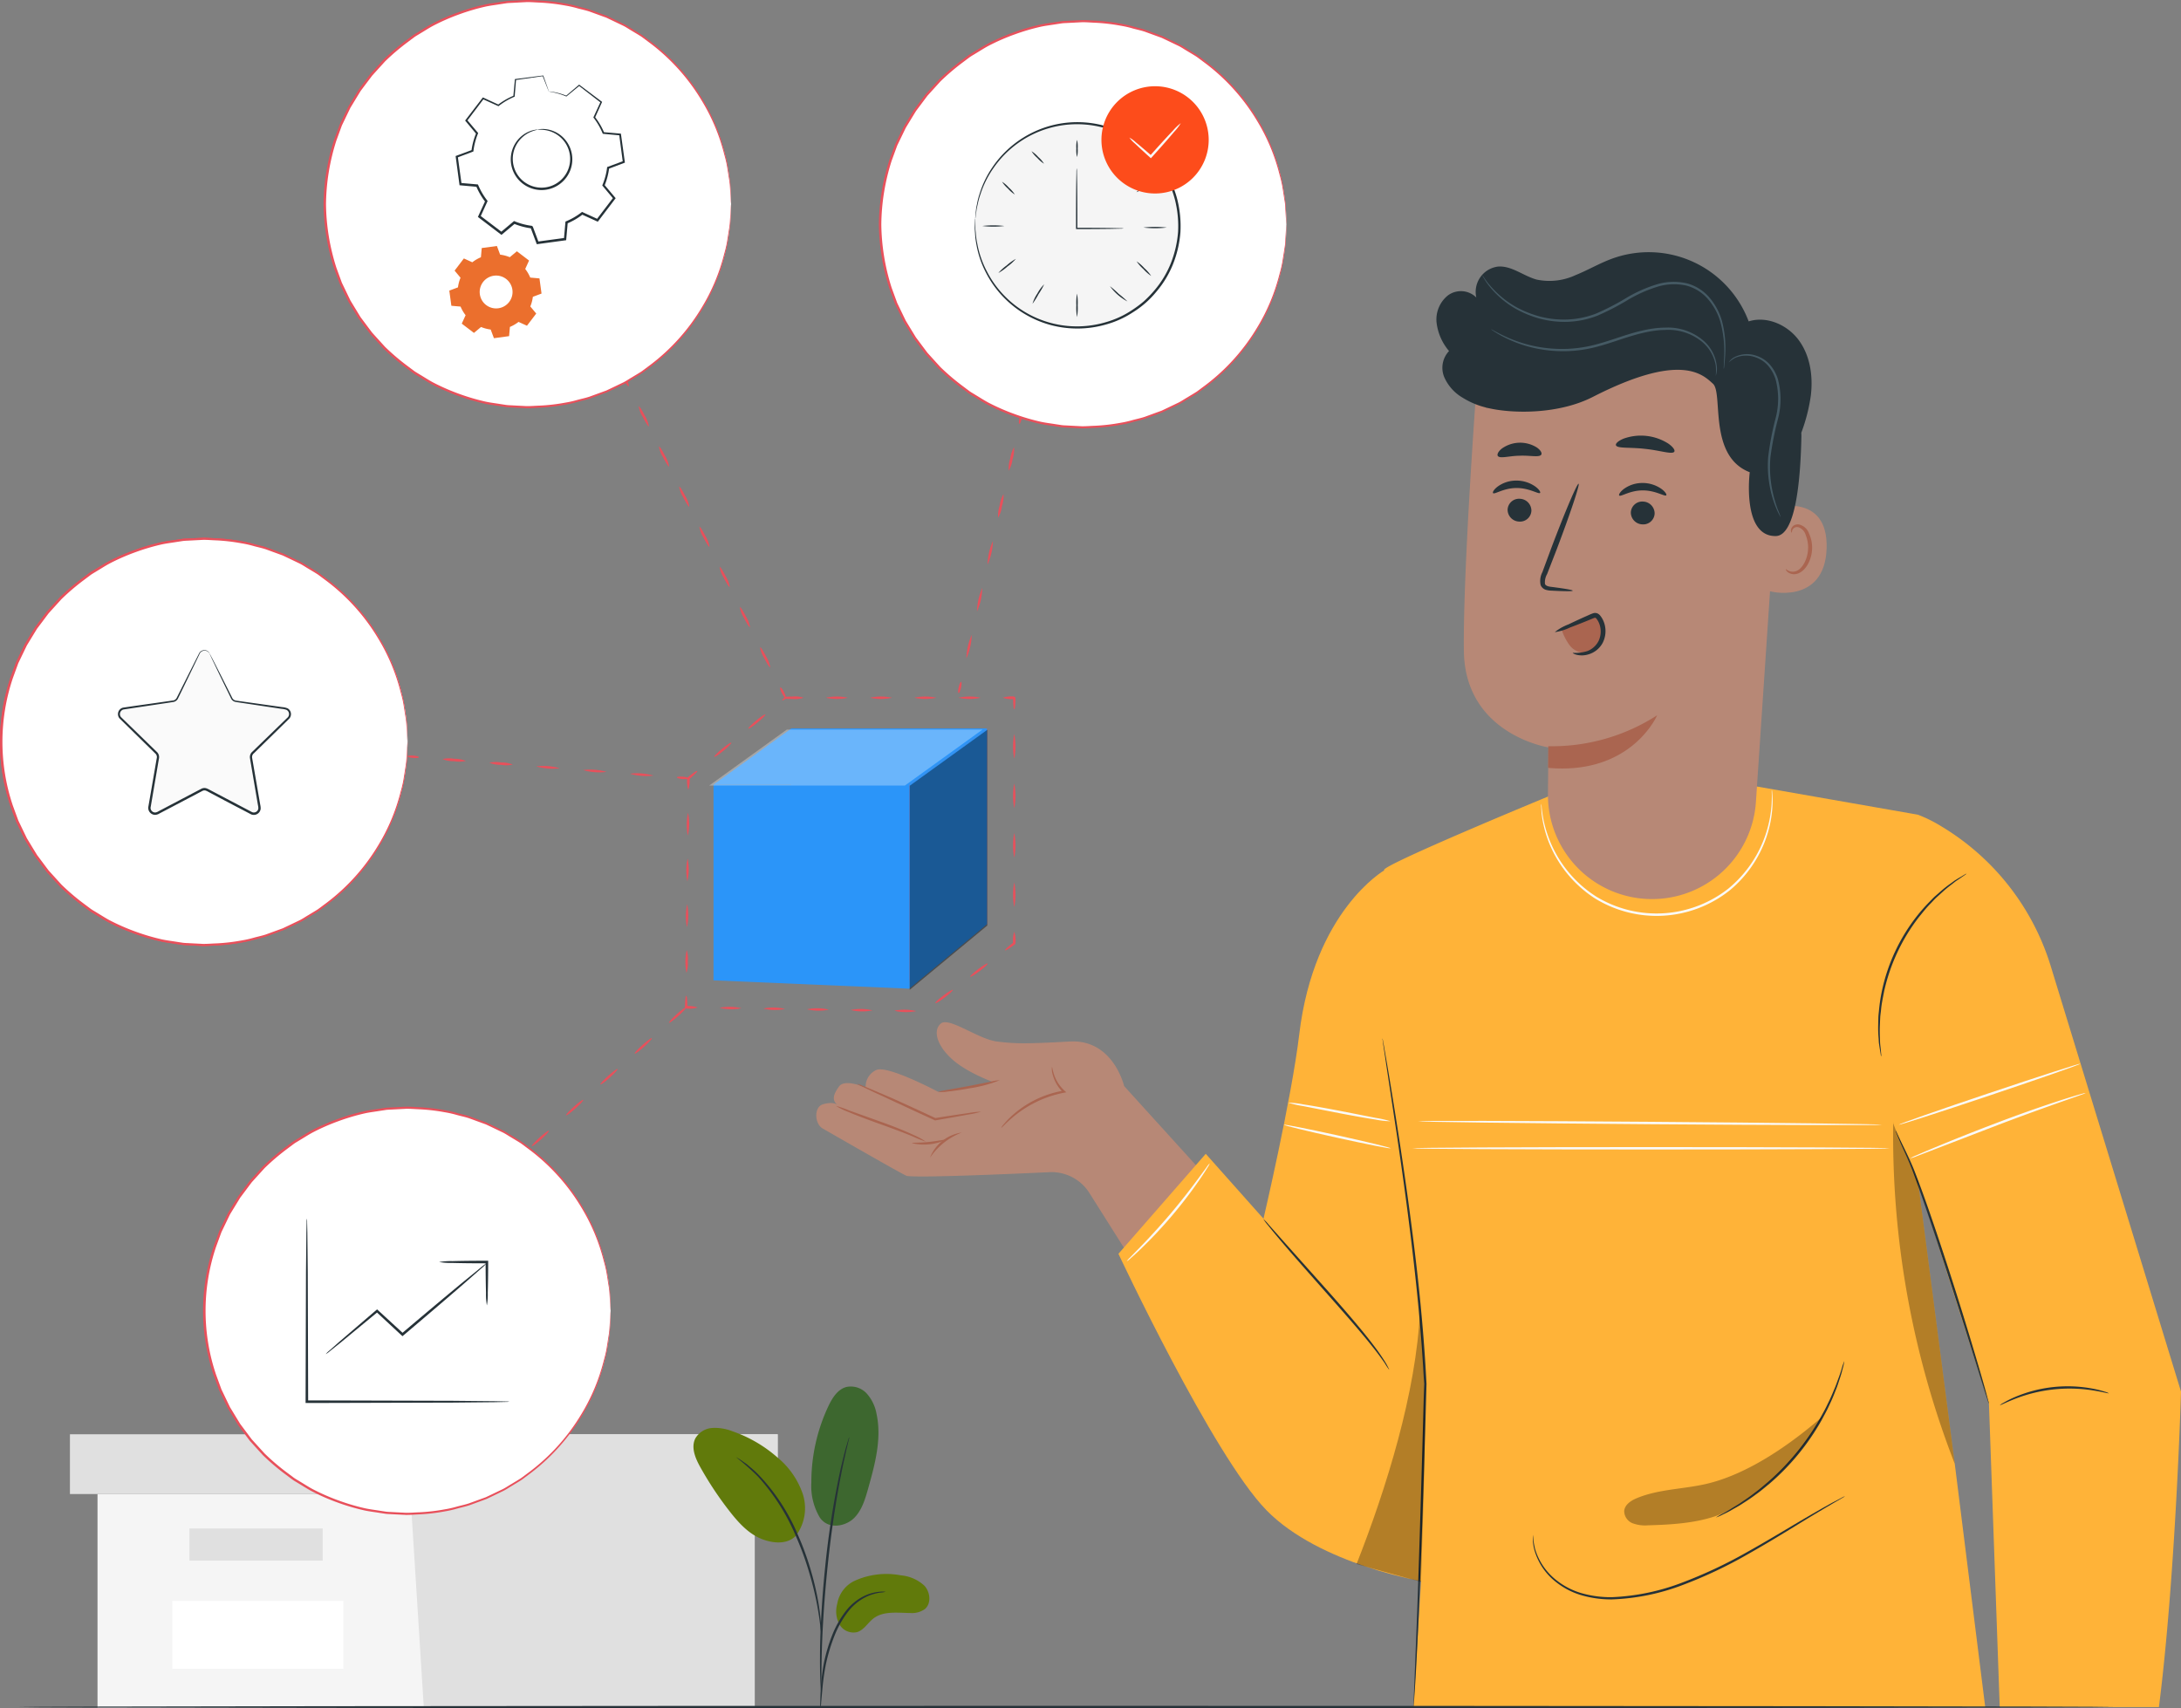 <svg xmlns="http://www.w3.org/2000/svg" xmlns:xlink="http://www.w3.org/1999/xlink" width="441.635" height="345.942" viewBox="0 0 441.635 345.942">
  <rect x="0" y="0" width="441.635" height="345.942" fill="#808080" stroke="none"/>
  <defs>
    <clipPath id="clip-path">
      <rect id="Rectángulo_330780" data-name="Rectángulo 330780" width="441.635" height="345.942" fill="none"/>
    </clipPath>
    <clipPath id="clip-path-3">
      <rect id="Rectángulo_330769" data-name="Rectángulo 330769" width="13.811" height="54.894" fill="none"/>
    </clipPath>
    <clipPath id="clip-path-4">
      <rect id="Rectángulo_330770" data-name="Rectángulo 330770" width="12.493" height="69.146" fill="none"/>
    </clipPath>
    <clipPath id="clip-path-5">
      <rect id="Rectángulo_330771" data-name="Rectángulo 330771" width="40.118" height="21.996" fill="none"/>
    </clipPath>
    <clipPath id="clip-path-9">
      <rect id="Rectángulo_330777" data-name="Rectángulo 330777" width="55.357" height="11.337" fill="none"/>
    </clipPath>
    <clipPath id="clip-path-10">
      <rect id="Rectángulo_330778" data-name="Rectángulo 330778" width="15.718" height="52.667" fill="none"/>
    </clipPath>
  </defs>
  <g id="Grupo_882828" data-name="Grupo 882828" clip-path="url(#clip-path)">
    <path id="Trazado_639977" data-name="Trazado 639977" d="M21.135,323.842v43.272H154.21V323.842Z" transform="translate(-1.389 -21.287)" fill="#f5f5f5"/>
    <path id="Trazado_639978" data-name="Trazado 639978" d="M15.158,310.893v12.1H158.469v-12.1H15.158Z" transform="translate(-0.996 -20.435)" fill="#e0e0e0"/>
    <path id="Trazado_639979" data-name="Trazado 639979" d="M88.867,310.893v10.979l2.793,44.392h67V322.991h4.654v-12.1Z" transform="translate(-5.841 -20.435)" fill="#e0e0e0"/>
    <rect id="Rectángulo_330767" data-name="Rectángulo 330767" width="26.987" height="6.514" transform="translate(38.357 309.533)" fill="#e0e0e0"/>
    <rect id="Rectángulo_330768" data-name="Rectángulo 330768" width="34.653" height="13.754" transform="translate(34.885 324.191)" fill="#fff"/>
    <g id="Grupo_882812" data-name="Grupo 882812">
      <g id="Grupo_882811" data-name="Grupo 882811" clip-path="url(#clip-path)">
        <path id="Trazado_639980" data-name="Trazado 639980" d="M239.253,234.5s-2.184-9.5-10.994-9.019-10.949.476-14.759,0-9.7-5.058-11.371-3.63-.735,4.525,2.36,7.278,8.41,4.626,8.41,4.626l-11.262,1.936s-10.143-5.413-12.525-4.46a3.692,3.692,0,0,0-2.192,3.588s-4.209-1.893-5.4-.225-1.481,2.779-.291,3.731c0,0-.781-.772-2.968-.127-1.869.552-1.71,4,0,4.925l.577.332s15.953,9.19,16.44,9.255c2.818.374,20.013-.358,28.865-.769a9.052,9.052,0,0,1,8.08,4.219l14.259,22.6,16.1-18.542Z" transform="translate(-11.629 -14.564)" fill="#b78876"/>
        <path id="Trazado_639981" data-name="Trazado 639981" d="M210.9,240.566a17.488,17.488,0,0,1-2.607.576c-1.647.312-3.972.725-6.674,1.185l-.069.011-.067-.031-3.6-1.652-8.6-3.984-2.6-1.238a4.365,4.365,0,0,1-.924-.515,4.5,4.5,0,0,1,1,.342l2.657,1.1,3.917,1.684,4.751,2.172,3.6,1.673-.136-.019c2.707-.429,5.041-.781,6.7-1.013a17.56,17.56,0,0,1,2.654-.289" transform="translate(-12.21 -15.441)" fill="#aa6550"/>
        <path id="Trazado_639982" data-name="Trazado 639982" d="M208,245.488a13.624,13.624,0,0,0-6.429,5.1,8.081,8.081,0,0,1,6.429-5.1" transform="translate(-13.249 -16.135)" fill="#aa6550"/>
        <path id="Trazado_639983" data-name="Trazado 639983" d="M227.275,231.255c.059-.007.1.577.411,1.515a7.858,7.858,0,0,0,2.17,3.343l.325.292-.434.082a22.863,22.863,0,0,0-4.371,1.3,23.093,23.093,0,0,0-6.136,3.765c-1.414,1.2-2.156,2.1-2.222,2.039a2.692,2.692,0,0,1,.465-.674,16.928,16.928,0,0,1,1.527-1.622,20.672,20.672,0,0,1,6.18-3.958,20.9,20.9,0,0,1,4.483-1.276l-.11.375a7.539,7.539,0,0,1-2.125-3.59,3.706,3.706,0,0,1-.163-1.588" transform="translate(-14.265 -15.201)" fill="#aa6550"/>
        <path id="Trazado_639984" data-name="Trazado 639984" d="M215.829,234.135a26.488,26.488,0,0,1-6.139,1.649c-1.727.324-3.3.543-4.448.656a6.821,6.821,0,0,1-1.866.074c-.017-.143,2.79-.559,6.224-1.208l4.39-.868a8.557,8.557,0,0,1,1.839-.3" transform="translate(-13.368 -15.389)" fill="#aa6550"/>
        <path id="Trazado_639985" data-name="Trazado 639985" d="M199.387,246.958a23,23,0,0,1-2.668-1.066c-1.634-.679-3.921-1.542-6.468-2.455s-4.851-1.77-6.487-2.469a14.129,14.129,0,0,1-2.589-1.262,20.907,20.907,0,0,1,2.715.943l6.526,2.331c2.551.915,4.834,1.834,6.442,2.6a13.238,13.238,0,0,1,2.529,1.38" transform="translate(-11.909 -15.756)" fill="#aa6550"/>
        <path id="Trazado_639986" data-name="Trazado 639986" d="M204.526,247.06a10.627,10.627,0,0,1-6.877.682c.015-.142,1.562-.058,3.447-.251s3.388-.566,3.43-.431" transform="translate(-12.992 -16.238)" fill="#aa6550"/>
        <path id="Trazado_639987" data-name="Trazado 639987" d="M296.245,188.647S282,196.84,279.02,221.877c-1.555,13.053-7.24,37.327-7.24,37.327l-11.69-13.143-17.679,20.245s19.1,40.775,29.941,51.9,32.2,14.543,32.2,14.543l4.3-68.149Z" transform="translate(-15.934 -12.4)" fill="#ffb338"/>
        <path id="Trazado_639988" data-name="Trazado 639988" d="M407.584,176.184l-32.911-5.761-41.956,2.083s-34.942,14.423-33.165,14.943l-6.808,67.456L309.623,287.5l-4.163,69.4H421.234l-6.043-48.263-7.576-58.16L421.991,295.5l2.18,61.4h32.236c3.4-26.738,4.471-63.886,4.471-63.886L434.57,207.079a50.136,50.136,0,0,0-22.283-28.571,27.59,27.59,0,0,0-4.7-2.324" transform="translate(-19.242 -11.202)" fill="#ffb338"/>
        <path id="Trazado_639989" data-name="Trazado 639989" d="M299.632,225.068a1.841,1.841,0,0,1,.08.343c.048.252.109.588.189,1.014.159.921.386,2.231.676,3.906.574,3.394,1.391,8.308,2.332,14.391s2,13.337,3.006,21.415,1.954,16.983,2.493,26.367c.05.873.1,1.742.143,2.549v.018c-.492,18.207-1.051,34.566-1.562,46.372-.258,5.9-.5,10.667-.7,13.954-.108,1.621-.193,2.889-.254,3.781-.034.412-.06.736-.08.981a1.7,1.7,0,0,1-.044.334,1.879,1.879,0,0,1,0-.336c.008-.246.02-.571.034-.984.039-.893.094-2.163.164-3.785.13-3.319.316-8.077.546-13.958.424-11.807.928-28.168,1.414-46.371v.018c-.046-.805-.094-1.673-.144-2.544-.537-9.368-1.48-18.266-2.452-26.341s-2.007-15.33-2.9-21.418c-.917-6.065-1.66-10.982-2.18-14.413-.25-1.681-.448-3-.586-3.92-.059-.43-.106-.768-.14-1.022a1.9,1.9,0,0,1-.032-.35" transform="translate(-19.695 -14.794)" fill="#263238"/>
        <path id="Trazado_639990" data-name="Trazado 639990" d="M407.681,226.377a1.488,1.488,0,0,1-.1-.429c-.057-.342-.125-.753-.206-1.248-.043-.279-.089-.58-.138-.905s-.05-.7-.078-1.086a23.636,23.636,0,0,1-.087-2.653q.017-.741.035-1.545c.017-.537.1-1.092.149-1.669a35.134,35.134,0,0,1,.56-3.656,36.946,36.946,0,0,1,7.113-15.24,34.969,34.969,0,0,1,2.443-2.777c.409-.409.782-.829,1.183-1.187l1.163-1.019a23.679,23.679,0,0,1,2.089-1.637c.317-.229.6-.453.883-.637l.782-.476,1.089-.643a1.532,1.532,0,0,1,.4-.2,1.552,1.552,0,0,1-.346.279l-1.036.717-.754.507c-.269.194-.546.427-.852.664a25.875,25.875,0,0,0-2.025,1.679l-1.13,1.031c-.39.362-.751.783-1.15,1.193-.816.807-1.564,1.779-2.381,2.774a37.963,37.963,0,0,0-7.029,15.059c-.238,1.264-.5,2.462-.6,3.605-.058.569-.149,1.116-.176,1.648s-.045,1.039-.065,1.528a25.891,25.891,0,0,0,.014,2.631c.015.387.014.749.038,1.08s.065.625.1.9c.046.5.084.912.116,1.256a1.556,1.556,0,0,1,.007.444" transform="translate(-26.756 -12.448)" fill="#263238"/>
        <path id="Trazado_639991" data-name="Trazado 639991" d="M429.755,300.406a2.831,2.831,0,0,1-.215-.557c-.136-.419-.311-.958-.528-1.622-.462-1.472-1.1-3.5-1.878-5.985-1.582-5.054-3.759-12.038-6.257-19.721s-4.82-14.63-6.687-19.571c-.97-2.456-1.915-4.381-2.494-5.748-.293-.68-.511-1.214-.65-1.578a2.688,2.688,0,0,1-.189-.566,2.789,2.789,0,0,1,.278.527l.732,1.539c.63,1.339,1.623,3.242,2.64,5.7,1.959,4.937,4.324,11.861,6.83,19.55s4.626,14.691,6.123,19.772c.749,2.541,1.336,4.6,1.731,6.031l.44,1.648a2.717,2.717,0,0,1,.121.585" transform="translate(-27.006 -16.108)" fill="#263238"/>
        <path id="Trazado_639992" data-name="Trazado 639992" d="M455.521,301.906c-.024.083-1.251-.277-3.276-.591a30.36,30.36,0,0,0-15.714,1.715c-1.91.745-3.03,1.359-3.072,1.284a3.242,3.242,0,0,1,.749-.5,19.373,19.373,0,0,1,2.192-1.1,27.22,27.22,0,0,1,15.9-1.736,19.431,19.431,0,0,1,2.379.6,3.247,3.247,0,0,1,.839.328" transform="translate(-28.492 -19.752)" fill="#263238"/>
        <path id="Trazado_639993" data-name="Trazado 639993" d="M299.3,294.762a11.418,11.418,0,0,1-.872-1.3c-.572-.826-1.414-2.011-2.543-3.41-2.23-2.821-5.508-6.562-9.15-10.677s-6.944-7.845-9.272-10.6c-1.161-1.379-2.094-2.5-2.718-3.292a9.631,9.631,0,0,1-.936-1.257,9.694,9.694,0,0,1,1.081,1.134l2.833,3.189,9.376,10.5c3.644,4.117,6.887,7.9,9.058,10.789a41.029,41.029,0,0,1,2.432,3.519c.26.434.429.791.551,1.027a1.351,1.351,0,0,1,.16.374" transform="translate(-17.998 -17.368)" fill="#263238"/>
        <g id="Grupo_882804" data-name="Grupo 882804" transform="translate(274.691 265.45)" opacity="0.3">
          <g id="Grupo_882803" data-name="Grupo 882803">
            <g id="Grupo_882802" data-name="Grupo 882802" clip-path="url(#clip-path-3)">
              <path id="Trazado_639994" data-name="Trazado 639994" d="M307.065,339.02c.531-18.868,1.508-36.264-.2-54.894-.763,16.534-6.786,35.886-12.846,51.287Z" transform="translate(-294.017 -284.126)"/>
            </g>
          </g>
        </g>
        <g id="Grupo_882807" data-name="Grupo 882807" transform="translate(383.322 227.262)" opacity="0.3">
          <g id="Grupo_882806" data-name="Grupo 882806">
            <g id="Grupo_882805" data-name="Grupo 882805" clip-path="url(#clip-path-4)">
              <path id="Trazado_639995" data-name="Trazado 639995" d="M415.342,255.264s-5.373-12.014-5.009-12.014A182.957,182.957,0,0,0,422.784,312.4Z" transform="translate(-410.291 -243.251)"/>
            </g>
          </g>
        </g>
        <path id="Trazado_639996" data-name="Trazado 639996" d="M395.436,324.31a4.434,4.434,0,0,1-.644.411l-1.889,1.1c-1.633.965-4,2.359-6.887,4.135s-6.334,3.89-10.244,6.1a90.667,90.667,0,0,1-13.214,6.245,44.533,44.533,0,0,1-14.316,2.913,21.485,21.485,0,0,1-6.346-.9,15.08,15.08,0,0,1-4.947-2.594,12.567,12.567,0,0,1-4.441-6.634,9.494,9.494,0,0,1-.289-2.177,4.485,4.485,0,0,1,.043-.763,14.081,14.081,0,0,0,.429,2.892,12.611,12.611,0,0,0,4.471,6.413,14.859,14.859,0,0,0,4.853,2.479,21.366,21.366,0,0,0,6.226.833,44.82,44.82,0,0,0,14.151-2.923,93.439,93.439,0,0,0,13.162-6.177c3.911-2.185,7.364-4.282,10.285-6.007s5.309-3.089,6.971-4.005l1.936-1.017a4.366,4.366,0,0,1,.69-.325" transform="translate(-21.837 -21.317)" fill="#263238"/>
        <path id="Trazado_639997" data-name="Trazado 639997" d="M397.907,295.025a10.826,10.826,0,0,1-.361,1.627,19.272,19.272,0,0,1-.545,1.878c-.243.722-.485,1.559-.86,2.444-.347.9-.736,1.874-1.235,2.89-.453,1.036-1.044,2.09-1.646,3.21A47.875,47.875,0,0,1,382.815,319.8c-.982.808-1.9,1.595-2.828,2.241-.9.688-1.782,1.26-2.593,1.775-.8.541-1.569.941-2.229,1.321a19.423,19.423,0,0,1-1.735.9,10.8,10.8,0,0,1-1.525.671,10.951,10.951,0,0,1,1.437-.839c.473-.249,1.046-.562,1.687-.969s1.4-.818,2.177-1.372c.793-.53,1.658-1.115,2.538-1.811.911-.655,1.811-1.446,2.775-2.256a50.047,50.047,0,0,0,10.352-12.615c.606-1.1,1.206-2.141,1.671-3.163.511-1,.916-1.961,1.28-2.842.392-.871.655-1.694.921-2.4s.469-1.331.62-1.844a10.972,10.972,0,0,1,.543-1.573" transform="translate(-24.446 -19.392)" fill="#263238"/>
        <path id="Trazado_639998" data-name="Trazado 639998" d="M299.886,248.566c-.029.132-4.9-.83-10.868-2.146s-10.795-2.49-10.766-2.622,4.895.83,10.87,2.147,10.793,2.49,10.764,2.621" transform="translate(-18.29 -16.024)" fill="#fafafa"/>
        <path id="Trazado_639999" data-name="Trazado 639999" d="M299.947,242.778a17.565,17.565,0,0,1-3.077-.347c-1.889-.289-4.487-.751-7.349-1.3L282.2,239.7a21.983,21.983,0,0,1-3.017-.686,17.58,17.58,0,0,1,3.077.347c1.889.289,4.487.751,7.35,1.3l7.318,1.435a21.978,21.978,0,0,1,3.017.686" transform="translate(-18.351 -15.71)" fill="#fafafa"/>
        <path id="Trazado_640000" data-name="Trazado 640000" d="M401.3,243.744c0,.135-21.032.085-46.968-.109s-46.97-.462-46.969-.6,21.028-.086,46.973.109,46.964.462,46.964.6" transform="translate(-20.204 -15.97)" fill="#fafafa"/>
        <path id="Trazado_640001" data-name="Trazado 640001" d="M402.78,248.885c0,.135-21.64.243-48.33.243s-48.335-.108-48.335-.243,21.637-.243,48.335-.243,48.33.108,48.33.243" transform="translate(-20.121 -16.344)" fill="#fafafa"/>
        <path id="Trazado_640002" data-name="Trazado 640002" d="M449.253,237.018c0-.009.037-.016.113-.021-.041.107-.085.034-.142.058h-.084l0-.09h.111l.3,0-.285.1c-1.726.633-8.952,3.081-17.486,6.331l-12.572,4.836-3.814,1.459a8.967,8.967,0,0,1-1.422.478,8.8,8.8,0,0,1,1.35-.654c.882-.391,2.165-.941,3.757-1.6,3.184-1.328,7.6-3.108,12.529-4.971,8.542-3.253,15.837-5.55,17.627-5.975l.013.1-.1-.011h-.006l0-.09h.016l.023,0,.044.006c.054.03.1-.039.135.072-.074-.012-.11-.023-.11-.032" transform="translate(-27.211 -15.576)" fill="#fafafa"/>
        <path id="Trazado_640003" data-name="Trazado 640003" d="M448.328,230.565c.043.127-8.16,3-18.319,6.413s-18.434,6.079-18.477,5.951,8.159-3,18.322-6.413,18.431-6.078,18.474-5.951" transform="translate(-27.051 -15.155)" fill="#fafafa"/>
        <path id="Trazado_640004" data-name="Trazado 640004" d="M380.738,171.173a4.388,4.388,0,0,1,.086.753,17.894,17.894,0,0,1,.056,2.177,23.481,23.481,0,0,1-1.656,7.817,24.131,24.131,0,0,1-6.928,9.57,23.778,23.778,0,0,1-27.408,1.675,24.136,24.136,0,0,1-8.043-8.657,23.5,23.5,0,0,1-2.594-7.556,18.112,18.112,0,0,1-.209-2.167,4.335,4.335,0,0,1-.006-.759,4.531,4.531,0,0,1,.1.751c.034.494.139,1.216.3,2.141a24.374,24.374,0,0,0,2.708,7.422,24.077,24.077,0,0,0,7.982,8.445,23.5,23.5,0,0,0,26.883-1.642,24.092,24.092,0,0,0,6.895-9.353,24.392,24.392,0,0,0,1.785-7.7c.045-.938.062-1.667.035-2.162a4.424,4.424,0,0,1,.012-.759" transform="translate(-21.956 -11.251)" fill="#fafafa"/>
        <path id="Trazado_640005" data-name="Trazado 640005" d="M261.013,252.177a4.191,4.191,0,0,1-.491.9c-.342.565-.862,1.366-1.528,2.341a91.9,91.9,0,0,1-11.915,14.059c-.853.817-1.558,1.461-2.06,1.89a4.159,4.159,0,0,1-.81.633,4.217,4.217,0,0,1,.68-.771l1.947-2c1.64-1.689,3.86-4.064,6.183-6.8s4.3-5.319,5.694-7.213q.973-1.323,1.651-2.249a4.185,4.185,0,0,1,.649-.8" transform="translate(-16.052 -16.576)" fill="#fafafa"/>
        <g id="Grupo_882810" data-name="Grupo 882810" transform="translate(328.884 286.904)" opacity="0.3">
          <g id="Grupo_882809" data-name="Grupo 882809">
            <g id="Grupo_882808" data-name="Grupo 882808" clip-path="url(#clip-path-5)">
              <path id="Trazado_640006" data-name="Trazado 640006" d="M373.647,325.818c-4.718,2.68-11.079,3.107-16.759,3.258a7.216,7.216,0,0,1-3.161-.418,2.674,2.674,0,0,1-1.7-2.492c.114-1.283,1.394-2.111,2.584-2.6,4.586-1.9,9.737-1.789,14.551-3,8.21-2.064,16.583-7.923,22.976-13.475a49.936,49.936,0,0,1-18.495,18.729" transform="translate(-352.023 -307.089)"/>
            </g>
          </g>
        </g>
        <path id="Trazado_640007" data-name="Trazado 640007" d="M353.7,187.025h0a21.083,21.083,0,0,1-19.4-21.2c.046-5.25.1-9.448.1-9.448s-16.915-2.63-17.123-19.541,2.722-55.746,2.722-55.746a58.777,58.777,0,0,1,59.061,7.424l2.506,1.929-5.152,76.977A21.081,21.081,0,0,1,353.7,187.025" transform="translate(-20.854 -5.016)" fill="#b78876"/>
        <path id="Trazado_640008" data-name="Trazado 640008" d="M335.568,161.307a39.323,39.323,0,0,0,22.048-6.266s-5.211,12.172-22.087,10.648Z" transform="translate(-22.055 -10.191)" fill="#aa6550"/>
        <path id="Trazado_640009" data-name="Trazado 640009" d="M383.808,110.147c.289-.125,11.62-3.437,11.251,8.125s-11.9,8.806-11.911,8.474.66-16.6.66-16.6" transform="translate(-25.185 -7.205)" fill="#b78876"/>
        <path id="Trazado_640010" data-name="Trazado 640010" d="M387.077,122.746c.052-.036.2.148.533.315a2.018,2.018,0,0,0,1.5.078c1.236-.409,2.326-2.315,2.449-4.4a6.657,6.657,0,0,0-.471-2.9,2.327,2.327,0,0,0-1.466-1.595,1.026,1.026,0,0,0-1.206.514c-.165.319-.1.552-.162.57-.033.028-.242-.2-.134-.676a1.29,1.29,0,0,1,.478-.71,1.522,1.522,0,0,1,1.123-.259,2.834,2.834,0,0,1,2.047,1.86,6.839,6.839,0,0,1,.6,3.245c-.149,2.327-1.411,4.47-3.1,4.9a2.161,2.161,0,0,1-1.833-.364c-.348-.3-.4-.558-.361-.577" transform="translate(-25.442 -7.471)" fill="#aa6550"/>
        <path id="Trazado_640011" data-name="Trazado 640011" d="M326.757,110.294a2.416,2.416,0,0,0,2.329,2.437,2.309,2.309,0,0,0,2.489-2.178,2.416,2.416,0,0,0-2.326-2.438,2.313,2.313,0,0,0-2.492,2.18" transform="translate(-21.478 -7.106)" fill="#263238"/>
        <path id="Trazado_640012" data-name="Trazado 640012" d="M323.609,106.71c.3.315,2.129-1.039,4.728-1.032,2.6-.03,4.5,1.307,4.785.988.138-.141-.166-.709-1-1.315a6.627,6.627,0,0,0-3.831-1.18,6.357,6.357,0,0,0-3.762,1.215c-.8.613-1.071,1.183-.923,1.324" transform="translate(-21.269 -6.847)" fill="#263238"/>
        <path id="Trazado_640013" data-name="Trazado 640013" d="M353.466,110.9a2.416,2.416,0,0,0,2.328,2.437,2.31,2.31,0,0,0,2.49-2.178,2.415,2.415,0,0,0-2.326-2.438,2.311,2.311,0,0,0-2.492,2.179" transform="translate(-23.234 -7.146)" fill="#263238"/>
        <path id="Trazado_640014" data-name="Trazado 640014" d="M350.953,107.229c.3.315,2.132-1.039,4.729-1.032,2.6-.03,4.5,1.307,4.785.988.138-.141-.164-.709-1-1.314a6.623,6.623,0,0,0-3.831-1.181,6.36,6.36,0,0,0-3.763,1.215c-.8.614-1.07,1.183-.923,1.324" transform="translate(-23.066 -6.881)" fill="#263238"/>
        <path id="Trazado_640015" data-name="Trazado 640015" d="M340.4,126.514c.012-.148-1.6-.427-4.221-.761-.664-.069-1.292-.2-1.4-.653a3.379,3.379,0,0,1,.444-1.968q.936-2.409,1.962-5.053c2.726-7.195,4.7-13.111,4.408-13.218s-2.736,5.637-5.461,12.832q-.984,2.663-1.881,5.084a3.843,3.843,0,0,0-.344,2.6,1.663,1.663,0,0,0,1.091.97,4.5,4.5,0,0,0,1.127.157c2.635.141,4.269.153,4.279.006" transform="translate(-21.939 -6.893)" fill="#263238"/>
        <path id="Trazado_640016" data-name="Trazado 640016" d="M350.237,96.369c.256.706,2.851.372,5.9.739,3.057.306,5.516,1.2,5.92.565.18-.3-.249-.968-1.243-1.652a10.34,10.34,0,0,0-9.005-.994c-1.119.451-1.683,1.006-1.572,1.342" transform="translate(-23.021 -6.206)" fill="#263238"/>
        <path id="Trazado_640017" data-name="Trazado 640017" d="M324.63,98.649c.457.59,2.247-.022,4.4-.051,2.152-.1,3.976.4,4.4-.22.184-.3-.1-.891-.9-1.45a6.373,6.373,0,0,0-7.087.22c-.76.606-1.011,1.215-.809,1.5" transform="translate(-21.334 -6.307)" fill="#263238"/>
        <path id="Trazado_640018" data-name="Trazado 640018" d="M311.366,68.99a6.241,6.241,0,0,1,2.3-5.578,4.429,4.429,0,0,1,5.738.429,5.167,5.167,0,0,1,4.441-6.267c2.759-.175,5.11,1.909,7.776,2.639a12.559,12.559,0,0,0,7.9-.911c2.5-1.008,4.842-2.4,7.376-3.325a21.627,21.627,0,0,1,27.66,12.7c3.7-1.157,7.9.721,10.182,3.855s2.866,7.247,2.412,11.1a35.21,35.21,0,0,1-1.934,7.589c0,.218.022.431.018.648-.175,9.3-1.226,20.221-5.194,20.282-6.915.106-5.267-12.923-5.267-12.923-8.487-3.279-5.325-15.994-7.447-17.923s-6.56-6.411-24.328,2.67c-6.9,3.526-16.073,3.417-21.081,2.281-.147-.032-.3-.054-.442-.09-.031-.008-.072-.014-.1-.021-.055-.014-.093-.044-.147-.059a16.011,16.011,0,0,1-4.557-1.933,9.009,9.009,0,0,1-3.755-4.175,4.933,4.933,0,0,1,.969-5.295,10.842,10.842,0,0,1-2.519-5.689" transform="translate(-20.465 -3.595)" fill="#263238"/>
        <path id="Trazado_640019" data-name="Trazado 640019" d="M338.475,136.39a11.629,11.629,0,0,0,1.507,2.954,3.927,3.927,0,0,0,2.79,1.619,3.523,3.523,0,0,0,2.978-1.625,5.619,5.619,0,0,0,.83-3.386c-.048-1.068-.537-2.342-1.6-2.468a2.67,2.67,0,0,0-1.288.286l-5.578,2.262" transform="translate(-22.225 -8.773)" fill="#aa6550"/>
        <path id="Trazado_640020" data-name="Trazado 640020" d="M340.627,140.939a8.072,8.072,0,0,0,2.975-.367,4.254,4.254,0,0,0,2.25-2.044,4.476,4.476,0,0,0,.073-3.649,3.992,3.992,0,0,0-.486-.833c-.221-.232-.18-.221-.421-.186-.227.062-.594.234-.894.35l-.916.374c-1.194.483-2.275.9-3.189,1.246a10.18,10.18,0,0,1-3.037.915,10.155,10.155,0,0,1,2.761-1.562c.878-.425,1.93-.914,3.1-1.443l.9-.4a9.863,9.863,0,0,1,1.019-.419,1.3,1.3,0,0,1,.828.023,1.527,1.527,0,0,1,.615.487,4.78,4.78,0,0,1,.628,1.058,5.227,5.227,0,0,1-.171,4.463,4.772,4.772,0,0,1-2.831,2.289,4.5,4.5,0,0,1-2.417.094c-.555-.146-.815-.335-.793-.391" transform="translate(-22.15 -8.733)" fill="#263238"/>
        <path id="Trazado_640021" data-name="Trazado 640021" d="M368.667,80.8a10.182,10.182,0,0,0,.008-2.046A7.98,7.98,0,0,0,366.032,74a10.76,10.76,0,0,0-7.613-2.514c-3.129.026-6.455,1.054-9.893,2.212-1.727.569-3.431,1.112-5.121,1.485a26.543,26.543,0,0,1-4.945.6,26.857,26.857,0,0,1-8.332-1.1,25.888,25.888,0,0,1-5.214-2.21c-.586-.324-1.02-.609-1.31-.809a2.116,2.116,0,0,1-.43-.322c.027-.044.645.362,1.831.96a28.715,28.715,0,0,0,5.221,2.043,27.363,27.363,0,0,0,8.22.975,26.64,26.64,0,0,0,4.853-.618c1.66-.374,3.346-.915,5.072-1.483,3.432-1.156,6.827-2.2,10.042-2.2a11.017,11.017,0,0,1,7.858,2.715,7.991,7.991,0,0,1,2.6,4.986,4.65,4.65,0,0,1-.2,2.068" transform="translate(-21.243 -4.669)" fill="#455a64"/>
        <path id="Trazado_640022" data-name="Trazado 640022" d="M385.2,109.756c-.016.007-.092-.115-.222-.356s-.312-.6-.526-1.078a21.741,21.741,0,0,1-1.347-4.2,23.184,23.184,0,0,1-.435-6.537,58.139,58.139,0,0,1,1.509-7.857,15.389,15.389,0,0,0,.016-7.772,7.865,7.865,0,0,0-1.621-2.946,5.923,5.923,0,0,0-2.429-1.594,5.548,5.548,0,0,0-4.174.107,8.005,8.005,0,0,0-1.3.91,3.222,3.222,0,0,1,1.21-1.082,5.61,5.61,0,0,1,4.375-.268,6.21,6.21,0,0,1,2.622,1.649,8.184,8.184,0,0,1,1.753,3.086,15.565,15.565,0,0,1,.035,8.011,62.589,62.589,0,0,0-1.54,7.794,23.919,23.919,0,0,0,.324,6.431,25.3,25.3,0,0,0,1.181,4.2,15.318,15.318,0,0,1,.569,1.507" transform="translate(-24.628 -5.046)" fill="#455a64"/>
        <path id="Trazado_640023" data-name="Trazado 640023" d="M370.164,78.685a3.5,3.5,0,0,1,.007-.678c.018-.493.042-1.137.072-1.94a22.488,22.488,0,0,0-.781-7.023,12.427,12.427,0,0,0-2.259-4.267,8.732,8.732,0,0,0-4.534-3,11.455,11.455,0,0,0-6.052.248,28.008,28.008,0,0,0-6.053,2.743,49.951,49.951,0,0,1-6,3.088,18.358,18.358,0,0,1-6.185,1.242,19.559,19.559,0,0,1-5.664-.7,21.89,21.89,0,0,1-4.595-1.894,18.763,18.763,0,0,1-5.441-4.645,11.844,11.844,0,0,1-1.1-1.606,3.421,3.421,0,0,1-.327-.6,3.624,3.624,0,0,1,.411.541,14.694,14.694,0,0,0,1.169,1.539,19.489,19.489,0,0,0,5.462,4.459,21.955,21.955,0,0,0,4.531,1.8,19.328,19.328,0,0,0,5.545.635,18.044,18.044,0,0,0,6.017-1.236,50.807,50.807,0,0,0,5.937-3.068,28.1,28.1,0,0,1,6.163-2.779,11.861,11.861,0,0,1,6.3-.221,9.117,9.117,0,0,1,4.735,3.177,12.653,12.653,0,0,1,2.277,4.427,21.454,21.454,0,0,1,.637,7.132c-.05.845-.115,1.5-.165,1.94a3.386,3.386,0,0,1-.107.67" transform="translate(-21.116 -3.922)" fill="#455a64"/>
      </g>
    </g>
    <g id="Grupo_882814" data-name="Grupo 882814">
      <g id="Grupo_882813" data-name="Grupo 882813" clip-path="url(#clip-path)">
        <path id="Trazado_640024" data-name="Trazado 640024" d="M428.2,370c0,.135-94.945.243-212.04.243C99.025,370.247,4.1,370.138,4.1,370s94.925-.243,212.059-.243c117.095,0,212.04.108,212.04.243" transform="translate(-0.269 -24.305)" fill="#263238"/>
      </g>
    </g>
    <g id="Grupo_882819" data-name="Grupo 882819">
      <g id="Grupo_882818" data-name="Grupo 882818" clip-path="url(#clip-path)">
        <path id="Trazado_640025" data-name="Trazado 640025" d="M177.584,327.1c1.8,2.546,5.278,1.68,6.882.11s2.272-3.834,2.88-5.994c1.389-4.935,2.789-10.112,1.706-15.123a8.4,8.4,0,0,0-1.954-4.1,4.386,4.386,0,0,0-4.164-1.36c-1.752.474-2.832,2.2-3.61,3.836a36.031,36.031,0,0,0-3.472,15.48,12.5,12.5,0,0,0,1.731,7.148" transform="translate(-11.559 -19.753)" fill="#3d672f"/>
        <path id="Trazado_640027" data-name="Trazado 640027" d="M184.719,342.678a15.51,15.51,0,0,1,9.615-1.225,7.993,7.993,0,0,1,4.765,2.1c1.2,1.3,1.434,3.61.077,4.744a4.555,4.555,0,0,1-2.992.778c-2.544-.016-5.368-.448-7.392,1.095-1.154.88-1.918,2.336-3.3,2.773a3.277,3.277,0,0,1-3.615-1.584,5.6,5.6,0,0,1-.432-4.13,6.312,6.312,0,0,1,3.276-4.547" transform="translate(-11.913 -22.428)" fill="#617a0b"/>
        <path id="Trazado_640028" data-name="Trazado 640028" d="M171.012,331.383a9.3,9.3,0,0,0,1.4-8.567,16.493,16.493,0,0,0-5.111-7.324,27.284,27.284,0,0,0-9.107-5.3,9.693,9.693,0,0,0-4.087-.671,4.287,4.287,0,0,0-3.414,2.093c-.945,1.827-.017,4.032.985,5.83a69.151,69.151,0,0,0,6.014,9.045c1.8,2.294,3.86,4.555,6.589,5.58s5.558.887,6.991-1.011" transform="translate(-9.879 -20.343)" fill="#617a0b"/>
        <path id="Trazado_640029" data-name="Trazado 640029" d="M177.81,368.58a5.522,5.522,0,0,0,.155-1.162l.291-3.172a45.825,45.825,0,0,1,.687-4.653,35.881,35.881,0,0,1,1.657-5.5,20.275,20.275,0,0,1,2.774-4.982,10.462,10.462,0,0,1,3.526-2.965,9.887,9.887,0,0,1,2.978-.945,5.489,5.489,0,0,0,1.156-.175,5.52,5.52,0,0,0-1.177-.011,9.039,9.039,0,0,0-3.105.828,10.437,10.437,0,0,0-3.72,2.992,19.784,19.784,0,0,0-2.875,5.081,33.545,33.545,0,0,0-1.646,5.587,39.372,39.372,0,0,0-.591,4.712c-.092,1.347-.124,2.437-.138,3.191a5.412,5.412,0,0,0,.031,1.173" transform="translate(-11.685 -22.677)" fill="#263238"/>
        <path id="Trazado_640030" data-name="Trazado 640030" d="M178.012,363.938a2.309,2.309,0,0,0,.028-.539c0-.4-.007-.915-.013-1.542-.011-1.337-.021-3.273.036-5.663.091-4.781.464-11.381,1.217-18.639s1.784-13.792,2.724-18.479c.221-1.175.446-2.233.657-3.159s.374-1.727.54-2.375c.143-.61.26-1.106.352-1.5a2.308,2.308,0,0,0,.091-.533,2.325,2.325,0,0,0-.184.506c-.116.389-.261.878-.439,1.48-.194.641-.393,1.437-.62,2.361s-.485,1.978-.729,3.15a174.985,174.985,0,0,0-2.868,18.5c-.755,7.273-1.075,13.893-1.08,18.684-.015,2.4.048,4.335.116,5.674.042.626.077,1.135.1,1.54a2.275,2.275,0,0,0,.068.534" transform="translate(-11.682 -20.476)" fill="#263238"/>
        <path id="Trazado_640031" data-name="Trazado 640031" d="M176.772,351.458a10.326,10.326,0,0,0-.021-1.61c-.065-1.034-.216-2.529-.519-4.358a57.41,57.41,0,0,0-1.455-6.347,56.461,56.461,0,0,0-2.7-7.5,40.058,40.058,0,0,0-7.874-12.106,19.862,19.862,0,0,0-1.845-1.7c-.283-.236-.533-.473-.789-.66l-.715-.487a10.309,10.309,0,0,0-1.36-.86,48.326,48.326,0,0,1,4.465,3.938,42.222,42.222,0,0,1,7.679,12.064,60.057,60.057,0,0,1,2.715,7.435,64.626,64.626,0,0,1,1.545,6.283c.343,1.812.544,3.29.666,4.314a10.459,10.459,0,0,0,.206,1.594" transform="translate(-10.484 -20.76)" fill="#263238"/>
      </g>
    </g>
    <path id="Trazado_640032" data-name="Trazado 640032" d="M194.285,211.4l-39.639-1.69V170.07h39.639Z" transform="translate(-10.165 -11.179)" fill="#2b95f9"/>
    <rect id="Rectángulo_330776" data-name="Rectángulo 330776" width="39.639" height="39.639" transform="translate(160.199 147.555)" fill="#2b95f9"/>
    <path id="Trazado_640033" data-name="Trazado 640033" d="M197.074,208.911l15.718-11.336V157.936l-15.718,11.336Z" transform="translate(-12.954 -10.381)" fill="#e8505b"/>
    <path id="Trazado_640034" data-name="Trazado 640034" d="M154.646,169.272l15.718-11.337H210l-15.718,11.337Z" transform="translate(-10.165 -10.381)" fill="#2b95f9"/>
    <path id="Trazado_640035" data-name="Trazado 640035" d="M197.074,210.6l15.718-13.027V157.935l-15.718,11.337Z" transform="translate(-12.954 -10.381)" fill="#2b95f9"/>
    <g id="Grupo_882827" data-name="Grupo 882827">
      <g id="Grupo_882826" data-name="Grupo 882826" clip-path="url(#clip-path)">
        <g id="Grupo_882822" data-name="Grupo 882822" transform="translate(143.599 147.746)" opacity="0.3">
          <g id="Grupo_882821" data-name="Grupo 882821">
            <g id="Grupo_882820" data-name="Grupo 882820" clip-path="url(#clip-path-9)">
              <path id="Trazado_640036" data-name="Trazado 640036" d="M154.646,169.272l15.718-11.337H210l-15.718,11.337Z" transform="translate(-154.646 -157.935)" fill="#fff"/>
            </g>
          </g>
        </g>
        <g id="Grupo_882825" data-name="Grupo 882825" transform="translate(184.21 147.786)" opacity="0.4">
          <g id="Grupo_882824" data-name="Grupo 882824">
            <g id="Grupo_882823" data-name="Grupo 882823" clip-path="url(#clip-path-10)">
              <path id="Trazado_640037" data-name="Trazado 640037" d="M197.074,210.6l15.718-13.027V157.935l-15.718,11.337Z" transform="translate(-197.074 -157.935)"/>
            </g>
          </g>
        </g>
        <path id="Trazado_640038" data-name="Trazado 640038" d="M219.7,201.985a5.816,5.816,0,0,1,.243,2.336c-.192.388-.053.107-.1.194h0l0,0-.007,0-.011.009-.024.018-.049.036-.094.071-.188.136-.358.254c-.231.159-.442.3-.623.406-.364.22-.609.329-.649.276s.131-.26.441-.55c.155-.145.346-.311.561-.49l.341-.276.183-.143.093-.073.049-.036.023-.018.012-.009.007,0,0,0v0h0c-.043.086.1-.194-.1.193a5.816,5.816,0,0,1,.243-2.336" transform="translate(-14.318 -13.277)" fill="#e8505b"/>
        <path id="Trazado_640039" data-name="Trazado 640039" d="M219.811,191.264a13.026,13.026,0,0,1,0,5.008,13.025,13.025,0,0,1,0-5.008" transform="translate(-14.433 -12.572)" fill="#e8505b"/>
        <path id="Trazado_640040" data-name="Trazado 640040" d="M219.811,180.543a13.026,13.026,0,0,1,0,5.008,13.025,13.025,0,0,1,0-5.008" transform="translate(-14.433 -11.867)" fill="#e8505b"/>
        <path id="Trazado_640041" data-name="Trazado 640041" d="M219.811,169.823a13.026,13.026,0,0,1,0,5.008,13.025,13.025,0,0,1,0-5.008" transform="translate(-14.433 -11.163)" fill="#e8505b"/>
        <path id="Trazado_640042" data-name="Trazado 640042" d="M219.811,159.1a13.026,13.026,0,0,1,0,5.008,13.025,13.025,0,0,1,0-5.008" transform="translate(-14.433 -10.458)" fill="#e8505b"/>
        <path id="Trazado_640043" data-name="Trazado 640043" d="M217.328,151.225a5.816,5.816,0,0,1,2.336-.243c.486.486.135.135.243.244h0v.236l0,.233c0,.138-.009.282-.014.438-.012.279-.03.532-.052.743-.044.422-.1.684-.172.684s-.128-.262-.172-.684c-.022-.211-.04-.463-.052-.743,0-.156-.009-.3-.014-.438l0-.233v-.236h0c.108.108-.243-.244.243.242a5.817,5.817,0,0,1-2.336-.243" transform="translate(-14.285 -9.924)" fill="#e8505b"/>
        <path id="Trazado_640044" data-name="Trazado 640044" d="M207.738,151.225a10.448,10.448,0,0,1,4.48,0,10.449,10.449,0,0,1-4.48,0" transform="translate(-13.655 -9.924)" fill="#e8505b"/>
        <path id="Trazado_640045" data-name="Trazado 640045" d="M198.147,151.225a10.448,10.448,0,0,1,4.48,0,10.449,10.449,0,0,1-4.48,0" transform="translate(-13.025 -9.924)" fill="#e8505b"/>
        <path id="Trazado_640046" data-name="Trazado 640046" d="M188.557,151.225a10.448,10.448,0,0,1,4.48,0,10.449,10.449,0,0,1-4.48,0" transform="translate(-12.394 -9.924)" fill="#e8505b"/>
        <path id="Trazado_640047" data-name="Trazado 640047" d="M178.966,151.225a10.448,10.448,0,0,1,4.48,0,10.449,10.449,0,0,1-4.48,0" transform="translate(-11.764 -9.924)" fill="#e8505b"/>
        <path id="Trazado_640048" data-name="Trazado 640048" d="M169.576,151.746c-.048-.058.151-.311.508-.665l.036-.035.083-.007c.382-.036.88-.056,1.424-.056a5.367,5.367,0,0,1,2.24.243,5.367,5.367,0,0,1-2.24.243c-.544,0-1.042-.021-1.424-.056l.12-.043c-.414.286-.7.435-.747.377" transform="translate(-11.146 -9.924)" fill="#e8505b"/>
        <path id="Trazado_640049" data-name="Trazado 640049" d="M162.2,157.722c-.086-.1.617-.828,1.569-1.617s1.793-1.347,1.879-1.244-.617.828-1.569,1.617-1.793,1.347-1.879,1.243" transform="translate(-10.661 -10.178)" fill="#e8505b"/>
        <path id="Trazado_640050" data-name="Trazado 640050" d="M154.815,163.847c-.086-.1.617-.828,1.569-1.618s1.793-1.346,1.879-1.243-.616.828-1.569,1.617-1.793,1.347-1.879,1.244" transform="translate(-10.176 -10.581)" fill="#e8505b"/>
        <path id="Trazado_640051" data-name="Trazado 640051" d="M149.162,170.937a5.821,5.821,0,0,1-.22-2.338c.176-.37.05-.1.089-.186h0l0,0,.006,0,.012-.01.023-.019.046-.038.092-.075.18-.146.347-.269c.223-.169.428-.316.6-.434.354-.236.593-.357.636-.3s-.119.265-.417.569c-.149.152-.331.326-.537.514l-.329.291-.176.15-.092.077-.046.038-.023.02-.011.009-.006,0,0,0h0l.088-.184a5.823,5.823,0,0,1-.266,2.333" transform="translate(-9.79 -10.984)" fill="#e8505b"/>
        <path id="Trazado_640052" data-name="Trazado 640052" d="M149.065,180.8a11.151,11.151,0,0,1,.046-4.634,11.151,11.151,0,0,1-.046,4.634" transform="translate(-9.784 -11.58)" fill="#e8505b"/>
        <path id="Trazado_640053" data-name="Trazado 640053" d="M148.968,190.719a11.172,11.172,0,0,1,.045-4.634,11.13,11.13,0,0,1-.045,4.634" transform="translate(-9.777 -12.232)" fill="#e8505b"/>
        <path id="Trazado_640054" data-name="Trazado 640054" d="M148.871,200.638a11.152,11.152,0,0,1,.046-4.634,11.151,11.151,0,0,1-.046,4.634" transform="translate(-9.771 -12.884)" fill="#e8505b"/>
        <path id="Trazado_640055" data-name="Trazado 640055" d="M148.774,210.557a11.11,11.11,0,0,1,.046-4.634,5.786,5.786,0,0,1,.22,2.32,5.724,5.724,0,0,1-.265,2.314" transform="translate(-9.765 -13.536)" fill="#e8505b"/>
        <path id="Trazado_640056" data-name="Trazado 640056" d="M151.033,218.217a5.811,5.811,0,0,1-2.339.2l-.239-.246h0v-.119l0-.119.006-.232c.006-.139.012-.282.019-.438.015-.279.036-.532.059-.743.049-.421.112-.683.179-.682s.125.263.165.686c.02.211.035.463.045.743,0,.157.007.3.009.439l0,.232v.237h0c-.107-.109.238.246-.239-.245a5.805,5.805,0,0,1,2.331.281" transform="translate(-9.757 -14.188)" fill="#e8505b"/>
        <path id="Trazado_640057" data-name="Trazado 640057" d="M160.378,218.519a10.2,10.2,0,0,1-4.425-.073,10.2,10.2,0,0,1,4.425.073" transform="translate(-10.251 -14.345)" fill="#e8505b"/>
        <path id="Trazado_640058" data-name="Trazado 640058" d="M169.851,218.675a10.16,10.16,0,0,1-4.425-.073,10.2,10.2,0,0,1,4.425.073" transform="translate(-10.874 -14.355)" fill="#e8505b"/>
        <path id="Trazado_640059" data-name="Trazado 640059" d="M179.324,218.831a10.2,10.2,0,0,1-4.425-.073,10.2,10.2,0,0,1,4.425.073" transform="translate(-11.496 -14.366)" fill="#e8505b"/>
        <path id="Trazado_640060" data-name="Trazado 640060" d="M188.8,218.986a10.2,10.2,0,0,1-4.426-.073,10.2,10.2,0,0,1,4.426.073" transform="translate(-12.119 -14.376)" fill="#e8505b"/>
        <path id="Trazado_640061" data-name="Trazado 640061" d="M198.27,219.142a10.2,10.2,0,0,1-4.425-.073,10.2,10.2,0,0,1,4.425.073" transform="translate(-12.742 -14.386)" fill="#e8505b"/>
        <path id="Trazado_640062" data-name="Trazado 640062" d="M206.254,214.57c.081.107-.644.792-1.617,1.529s-1.83,1.249-1.912,1.142.643-.791,1.617-1.529,1.83-1.249,1.912-1.142" transform="translate(-13.325 -14.103)" fill="#e8505b"/>
        <path id="Trazado_640063" data-name="Trazado 640063" d="M213.809,208.852c.081.107-.644.792-1.617,1.529s-1.83,1.249-1.912,1.142.643-.791,1.617-1.529,1.83-1.249,1.912-1.142" transform="translate(-13.822 -13.727)" fill="#e8505b"/>
        <path id="Trazado_640064" data-name="Trazado 640064" d="M208.269,147.788c.131.03.122.563-.02,1.193s-.363,1.115-.494,1.086-.122-.563.02-1.193.363-1.116.494-1.086" transform="translate(-13.65 -9.714)" fill="#e8505b"/>
        <path id="Trazado_640065" data-name="Trazado 640065" d="M210.527,137.621a12.284,12.284,0,0,1-1.072,4.75,12.32,12.32,0,0,1,1.072-4.75" transform="translate(-13.765 -9.046)" fill="#e8505b"/>
        <path id="Trazado_640066" data-name="Trazado 640066" d="M212.821,127.453a12.329,12.329,0,0,1-1.072,4.75,12.275,12.275,0,0,1,1.072-4.75" transform="translate(-13.915 -8.378)" fill="#e8505b"/>
        <path id="Trazado_640067" data-name="Trazado 640067" d="M215.116,117.286a12.285,12.285,0,0,1-1.072,4.75,12.32,12.32,0,0,1,1.072-4.75" transform="translate(-14.066 -7.709)" fill="#e8505b"/>
        <path id="Trazado_640068" data-name="Trazado 640068" d="M217.41,107.119a6.308,6.308,0,0,1-.3,2.428,6.306,6.306,0,0,1-.773,2.322,6.312,6.312,0,0,1,.3-2.429,6.3,6.3,0,0,1,.773-2.321" transform="translate(-14.217 -7.041)" fill="#e8505b"/>
        <path id="Trazado_640069" data-name="Trazado 640069" d="M219.7,96.952a6.307,6.307,0,0,1-.3,2.428,6.305,6.305,0,0,1-.773,2.322,6.313,6.313,0,0,1,.3-2.429,6.3,6.3,0,0,1,.773-2.321" transform="translate(-14.368 -6.373)" fill="#e8505b"/>
        <path id="Trazado_640070" data-name="Trazado 640070" d="M221.438,89.429c.131.03.122.563-.02,1.193s-.363,1.115-.494,1.086-.122-.563.02-1.193.363-1.116.494-1.086" transform="translate(-14.516 -5.878)" fill="#e8505b"/>
        <path id="Trazado_640071" data-name="Trazado 640071" d="M169.122,149.009c.12-.061.452.358.743.933s.428,1.092.307,1.153-.452-.358-.742-.933-.428-1.092-.308-1.153" transform="translate(-11.114 -9.794)" fill="#e8505b"/>
        <path id="Trazado_640072" data-name="Trazado 640072" d="M164.74,140.3c.12-.061.675.8,1.241,1.924a5.539,5.539,0,0,1,.807,2.143c-.121.06-.675-.8-1.242-1.925a5.544,5.544,0,0,1-.806-2.142" transform="translate(-10.827 -9.222)" fill="#e8505b"/>
        <path id="Trazado_640073" data-name="Trazado 640073" d="M160.356,131.6c.121-.061.675.8,1.241,1.924a5.538,5.538,0,0,1,.807,2.143c-.121.06-.675-.8-1.242-1.925a5.538,5.538,0,0,1-.806-2.142" transform="translate(-10.539 -8.65)" fill="#e8505b"/>
        <path id="Trazado_640074" data-name="Trazado 640074" d="M155.973,122.893c.12-.061.675.8,1.241,1.924a5.538,5.538,0,0,1,.807,2.143c-.121.06-.675-.8-1.242-1.925a5.538,5.538,0,0,1-.806-2.142" transform="translate(-10.251 -8.078)" fill="#e8505b"/>
        <path id="Trazado_640075" data-name="Trazado 640075" d="M151.59,114.187c.12-.061.675.8,1.241,1.924a5.538,5.538,0,0,1,.807,2.143c-.121.06-.675-.8-1.242-1.925a5.543,5.543,0,0,1-.806-2.142" transform="translate(-9.963 -7.505)" fill="#e8505b"/>
        <path id="Trazado_640076" data-name="Trazado 640076" d="M147.206,105.482c.12-.061.675.8,1.241,1.924a5.538,5.538,0,0,1,.807,2.143c-.121.06-.675-.8-1.242-1.925a5.544,5.544,0,0,1-.806-2.142" transform="translate(-9.675 -6.933)" fill="#e8505b"/>
        <path id="Trazado_640077" data-name="Trazado 640077" d="M142.823,96.777c.121-.061.675.8,1.241,1.924a5.538,5.538,0,0,1,.807,2.143c-.121.06-.675-.8-1.242-1.925a5.539,5.539,0,0,1-.806-2.142" transform="translate(-9.386 -6.361)" fill="#e8505b"/>
        <path id="Trazado_640078" data-name="Trazado 640078" d="M138.44,88.071c.12-.061.675.8,1.241,1.924a5.538,5.538,0,0,1,.807,2.143c-.121.06-.675-.8-1.242-1.925a5.539,5.539,0,0,1-.806-2.142" transform="translate(-9.098 -5.789)" fill="#e8505b"/>
        <path id="Trazado_640079" data-name="Trazado 640079" d="M135.123,81.486c.12-.061.452.358.743.933s.428,1.092.307,1.153-.452-.358-.742-.934-.428-1.091-.308-1.152" transform="translate(-8.879 -5.356)" fill="#e8505b"/>
        <path id="Trazado_640080" data-name="Trazado 640080" d="M90.649,164.11c-.01.134-.54.2-1.183.151s-1.157-.2-1.145-.334.54-.2,1.183-.151,1.156.2,1.145.334" transform="translate(-5.805 -10.764)" fill="#e8505b"/>
        <path id="Trazado_640081" data-name="Trazado 640081" d="M100.642,164.9a6.038,6.038,0,0,1-2.393.057,6.045,6.045,0,0,1-2.355-.429,6.064,6.064,0,0,1,2.394-.057,6.042,6.042,0,0,1,2.354.429" transform="translate(-6.303 -10.807)" fill="#e8505b"/>
        <path id="Trazado_640082" data-name="Trazado 640082" d="M110.8,165.692a6.038,6.038,0,0,1-2.393.057,6.049,6.049,0,0,1-2.355-.429,6.055,6.055,0,0,1,2.394-.056,6.032,6.032,0,0,1,2.354.428" transform="translate(-6.971 -10.859)" fill="#e8505b"/>
        <path id="Trazado_640083" data-name="Trazado 640083" d="M120.968,166.488a11.759,11.759,0,0,1-4.748-.372,11.8,11.8,0,0,1,4.748.372" transform="translate(-7.639 -10.911)" fill="#e8505b"/>
        <path id="Trazado_640084" data-name="Trazado 640084" d="M131.131,167.283a11.759,11.759,0,0,1-4.748-.372,11.8,11.8,0,0,1,4.748.372" transform="translate(-8.307 -10.964)" fill="#e8505b"/>
        <path id="Trazado_640085" data-name="Trazado 640085" d="M141.294,168.079a11.759,11.759,0,0,1-4.748-.372,11.756,11.756,0,0,1,4.748.372" transform="translate(-8.975 -11.016)" fill="#e8505b"/>
        <path id="Trazado_640086" data-name="Trazado 640086" d="M149.038,168.682c-.01.134-.54.2-1.183.151s-1.157-.2-1.145-.334.54-.2,1.183-.151,1.156.2,1.145.334" transform="translate(-9.643 -11.065)" fill="#e8505b"/>
        <path id="Trazado_640087" data-name="Trazado 640087" d="M152.668,41.348A41.136,41.136,0,1,1,111.532.212a41.136,41.136,0,0,1,41.136,41.136" transform="translate(-4.627 -0.014)" fill="#fff" fill-rule="evenodd"/>
        <path id="Trazado_640088" data-name="Trazado 640088" d="M152.651,41.334s-.028-.226-.059-.666-.069-1.105-.122-1.953l-.084-1.438c-.055-.527-.167-1.1-.26-1.718s-.2-1.289-.317-2a22.386,22.386,0,0,0-.536-2.243A39.2,39.2,0,0,0,146.719,20.4,40.869,40.869,0,0,0,136.3,8.773l-1.77-1.319c-.622-.408-1.278-.782-1.926-1.181-.661-.377-1.288-.833-2-1.155L128.479,4.1,127.4,3.585l-1.136-.413-2.3-.84c-.782-.259-1.6-.425-2.411-.646a20.618,20.618,0,0,0-2.478-.561,38.124,38.124,0,0,0-5.175-.6c-.883-.03-1.771-.116-2.668-.1l-2.708.14c-.454.032-.913.028-1.367.089l-1.365.209c-.911.151-1.837.258-2.752.448a43.363,43.363,0,0,0-5.456,1.6,42.661,42.661,0,0,0-5.335,2.345c-.864.468-1.692,1.014-2.548,1.521-.419.268-.865.5-1.264.8l-1.2.9a46.162,46.162,0,0,0-4.64,3.944l-2.079,2.29-.523.576-.47.622L78.58,17.16l-.941,1.258-.823,1.345-.822,1.355-.413.679-.349.716L73.842,25.4l-1.109,3.029a43.686,43.686,0,0,0-2.111,12.9A43.721,43.721,0,0,0,72.73,54.234l1.109,3.03,1.389,2.885.349.716.412.68.823,1.355.823,1.346.941,1.258.936,1.253.47.622.523.576,2.08,2.29a45.837,45.837,0,0,0,4.641,3.944l1.2.9c.4.3.846.531,1.264.8.856.507,1.684,1.053,2.548,1.522a42.672,42.672,0,0,0,5.336,2.345,43.376,43.376,0,0,0,5.457,1.6c.916.19,1.841.3,2.752.448l1.365.209c.454.06.914.057,1.367.089l2.708.14c.9.013,1.785-.073,2.668-.1a37.988,37.988,0,0,0,5.176-.6,20.7,20.7,0,0,0,2.478-.561c.81-.22,1.629-.387,2.411-.646l2.3-.84,1.136-.414,1.081-.513,2.126-1.019c.709-.322,1.336-.779,2-1.156.648-.4,1.3-.773,1.926-1.181l1.771-1.319a40.905,40.905,0,0,0,10.419-11.624,39.216,39.216,0,0,0,4.552-10.916,22.325,22.325,0,0,0,.536-2.243q.17-1.069.317-2c.092-.62.2-1.191.26-1.718l.084-1.438q.08-1.27.122-1.952c.031-.441.059-.666.059-.666s.006.225-.008.666q-.027.685-.075,1.958c-.019.432-.039.914-.062,1.443-.047.529-.152,1.1-.236,1.727s-.191,1.3-.3,2.013a22.134,22.134,0,0,1-.517,2.258,39.057,39.057,0,0,1-4.5,11.008A41,41,0,0,1,136.51,74.167L134.729,75.5c-.625.414-1.285.793-1.938,1.2-.665.382-1.3.845-2.011,1.173l-2.142,1.036-1.089.52-1.145.421-2.324.854c-.789.264-1.615.435-2.434.66a21.2,21.2,0,0,1-2.5.574,38.536,38.536,0,0,1-5.225.618c-.891.033-1.79.121-2.7.109l-2.736-.135c-.459-.031-.922-.028-1.382-.087l-1.379-.209c-.921-.15-1.857-.257-2.783-.447a43.634,43.634,0,0,1-5.519-1.609,43.014,43.014,0,0,1-5.4-2.364c-.874-.473-1.713-1.023-2.579-1.535-.423-.271-.875-.5-1.279-.807l-1.219-.91a46.305,46.305,0,0,1-4.7-3.985l-2.106-2.315-.53-.582-.476-.629-.948-1.267-.952-1.273-.834-1.36-.833-1.371-.418-.688-.354-.724-1.407-2.918q-.559-1.528-1.124-3.065a44.137,44.137,0,0,1-2.135-13.06,44.132,44.132,0,0,1,2.138-13.055L73.4,25.208,74.8,22.291l.354-.723.418-.687.833-1.371.834-1.36.952-1.272.948-1.267.476-.629.53-.582,2.1-2.313a46.492,46.492,0,0,1,4.7-3.984l1.219-.911c.4-.3.856-.535,1.28-.806.865-.512,1.7-1.062,2.578-1.535a43,43,0,0,1,5.4-2.363A43.506,43.506,0,0,1,102.944.88c.926-.191,1.862-.3,2.783-.448l1.379-.209c.459-.059.923-.056,1.382-.087L111.223,0c.905-.012,1.8.076,2.694.109a38.388,38.388,0,0,1,5.225.618,20.985,20.985,0,0,1,2.5.573c.817.224,1.643.4,2.433.66l2.324.854,1.145.421,1.089.52,2.142,1.036c.714.326,1.345.789,2.011,1.172.652.4,1.312.784,1.938,1.2L136.507,8.5a41,41,0,0,1,10.445,11.759,38.99,38.99,0,0,1,4.5,11.009,22.134,22.134,0,0,1,.518,2.257q.158,1.078.3,2.014c.085.624.19,1.2.237,1.727q.034.8.062,1.444c.032.849.057,1.5.075,1.957.014.441.008.667.008.667" transform="translate(-4.61 0)" fill="#e8505b"/>
        <path id="Trazado_640089" data-name="Trazado 640089" d="M116.122,28.083A1.171,1.171,0,0,1,116.5,28a4.7,4.7,0,0,1,1.115-.024,6,6,0,0,1,3.694,1.7,6.2,6.2,0,0,1-.03,8.88,6.213,6.213,0,0,1-7.339,1,6.2,6.2,0,0,1-2.4-8.552,5.992,5.992,0,0,1,3.108-2.62,4.734,4.734,0,0,1,1.08-.275,1.166,1.166,0,0,1,.388-.022c.01.051-.528.1-1.4.473a6.009,6.009,0,0,0-2.879,2.614,5.867,5.867,0,0,0-.047,5.576,5.756,5.756,0,0,0,2.371,2.388,5.777,5.777,0,0,0,6.779-.92,5.744,5.744,0,0,0,1.649-2.933,5.865,5.865,0,0,0-1.53-5.362,6.006,6.006,0,0,0-3.472-1.753c-.937-.123-1.469-.031-1.473-.083" transform="translate(-7.277 -1.838)" fill="#263238"/>
        <path id="Trazado_640090" data-name="Trazado 640090" d="M117.622,19.59a.936.936,0,0,1-.09-.19l-.242-.593q-.331-.844-.93-2.369l.083.05-5.561.8.107-.111c-.084,1.026-.178,2.165-.278,3.382l-.007.086-.08.034a13.676,13.676,0,0,0-3.121,1.84l-.076.059-.089-.04-3.1-1.4.21-.052-3.388,4.48-.006-.238,2.188,2.6.078.092-.047.113a13.651,13.651,0,0,0-.913,3.49l-.015.126-.12.045-3.177,1.194.139-.232.764,5.565-.2-.2,3.381.293.139.012.054.129a13.661,13.661,0,0,0,1.817,3.108l.088.112-.06.13c-.44.968-.92,2.025-1.406,3.091l-.072-.288,4.471,3.4-.3.007c.821-.689,1.708-1.433,2.6-2.182l.112-.1.136.057a13.6,13.6,0,0,0,3.475.917h0l.2.157v0l0,.007,0,.012.009.025.019.05.037.1.075.2.149.4.3.8q.3.8.592,1.585L115.321,50l5.567-.753-.207.217.3-3.38.012-.144.134-.056a13.5,13.5,0,0,0,3.111-1.81l.113-.088.13.06,3.088,1.411-.28.071,3.407-4.465.007.279q-1.109-1.326-2.177-2.607l-.085-.1.05-.122a13.57,13.57,0,0,0,.929-3.483l.016-.127.119-.045,3.182-1.18-.13.216c-.26-1.958-.5-3.807-.738-5.568l.167.161-3.379-.309-.106-.01-.04-.1a13.679,13.679,0,0,0-1.811-3.133l-.06-.078.041-.087,1.422-3.083.044.175L123.7,18.431l.136,0-2.622,2.157-.037.031-.043-.019a14.506,14.506,0,0,0-2.622-.825l-.669-.132a1.045,1.045,0,0,1-.22-.05,1.293,1.293,0,0,1,.227.01c.149.016.377.041.677.093a13.159,13.159,0,0,1,2.666.759l-.08.012,2.582-2.2.065-.056.071.053,4.491,3.375.092.068-.048.106c-.432.958-.888,1.971-1.394,3.1l-.02-.164a13.951,13.951,0,0,1,1.881,3.194l-.146-.107,3.382.287.148.012.021.148c.244,1.76.5,3.607.771,5.565l.021.16-.151.057-3.176,1.2.135-.171a13.966,13.966,0,0,1-.943,3.6l-.035-.222,2.185,2.6.115.136-.108.143-3.4,4.475-.112.147-.169-.077-3.091-1.4.242-.029a13.982,13.982,0,0,1-3.217,1.879l.146-.2q-.146,1.673-.3,3.381l-.017.192-.191.026-5.567.758-.192.026-.067-.182q-.3-.789-.593-1.585l-.3-.8-.149-.4-.074-.2-.037-.1-.02-.05-.009-.024,0-.013,0-.007v0c.4.312.108.087.2.156h0a14.037,14.037,0,0,1-3.6-.952l.249-.038-2.6,2.181-.149.124-.153-.118-4.468-3.4-.152-.116.079-.173c.487-1.066.97-2.121,1.412-3.089l.028.242a14.112,14.112,0,0,1-1.872-3.219l.193.141-3.38-.3-.18-.017-.024-.178c-.259-1.933-.512-3.819-.746-5.568l-.022-.172.162-.061,3.182-1.181-.135.171a13.947,13.947,0,0,1,.958-3.592l.032.206c-.76-.911-1.5-1.8-2.174-2.608l-.1-.118.092-.121,3.416-4.458.085-.111.125.058,3.084,1.421-.164.02a13.93,13.93,0,0,1,3.207-1.851l-.087.12c.114-1.216.22-2.354.317-3.379l.009-.1.1-.012,5.572-.71.063-.008.021.058q.542,1.526.842,2.368c.088.255.157.458.211.618a1.247,1.247,0,0,1,.064.22" transform="translate(-6.49 -1.073)" fill="#263238"/>
        <path id="Trazado_640091" data-name="Trazado 640091" d="M107.675,55.074a7.6,7.6,0,0,1,1.954.516l1.436-1.2,2.467,1.878-.777,1.705a7.624,7.624,0,0,1,1.018,1.746l1.866.164.417,3.073-1.755.656a7.561,7.561,0,0,1-.517,1.954l1.2,1.437-1.878,2.466-1.705-.776a7.621,7.621,0,0,1-1.746,1.017l-.164,1.866-3.073.418-.656-1.755a7.6,7.6,0,0,1-1.954-.517l-1.437,1.2-2.467-1.878.778-1.706a7.591,7.591,0,0,1-1.018-1.746L97.8,65.428l-.418-3.072,1.755-.656a7.606,7.606,0,0,1,.517-1.954l-1.2-1.436,1.877-2.467,1.706.777a7.624,7.624,0,0,1,1.746-1.018l.164-1.866,3.072-.417Zm-1.261,4.266a3.326,3.326,0,1,0,3.743,2.849,3.325,3.325,0,0,0-3.743-2.849" transform="translate(-6.401 -3.505)" fill="#eb6f2d" fill-rule="evenodd"/>
        <path id="Trazado_640092" data-name="Trazado 640092" d="M273.021,45.709A41.136,41.136,0,1,1,231.885,4.573a41.136,41.136,0,0,1,41.136,41.136" transform="translate(-12.538 -0.301)" fill="#fff" fill-rule="evenodd"/>
        <path id="Trazado_640093" data-name="Trazado 640093" d="M273,45.695s-.028-.226-.059-.666-.069-1.105-.122-1.953l-.084-1.438c-.055-.527-.167-1.1-.26-1.718s-.2-1.289-.317-2a22.394,22.394,0,0,0-.536-2.243,39.2,39.2,0,0,0-4.554-10.916,40.883,40.883,0,0,0-10.42-11.624l-1.771-1.319c-.621-.408-1.277-.782-1.926-1.181-.661-.376-1.287-.833-2-1.155l-2.126-1.02-1.081-.513-1.136-.413-2.3-.84c-.782-.259-1.6-.425-2.411-.646a20.618,20.618,0,0,0-2.478-.561,37.976,37.976,0,0,0-5.175-.6c-.883-.031-1.772-.117-2.668-.1l-2.708.14c-.454.032-.913.029-1.368.089l-1.364.209c-.911.151-1.837.258-2.752.448a43.364,43.364,0,0,0-5.456,1.6A42.661,42.661,0,0,0,212.6,9.615c-.864.468-1.692,1.014-2.548,1.521-.419.268-.865.5-1.264.8l-1.2.9a46.163,46.163,0,0,0-4.64,3.944l-2.079,2.29-.523.576-.47.622-.936,1.253-.941,1.258-.823,1.345-.823,1.355-.412.679-.349.716L194.2,29.758l-1.109,3.029a43.657,43.657,0,0,0-2.111,12.9A43.72,43.72,0,0,0,193.083,58.6q.558,1.521,1.11,3.03l1.389,2.885.349.716.412.68.823,1.355.823,1.346.941,1.258.936,1.253.47.623.523.576,2.079,2.29a45.849,45.849,0,0,0,4.641,3.944l1.2.9c.4.3.846.531,1.264.8.855.507,1.684,1.053,2.548,1.522a42.674,42.674,0,0,0,5.336,2.345,43.365,43.365,0,0,0,5.456,1.6c.917.19,1.842.3,2.753.448l1.365.209c.454.06.913.057,1.367.089l2.708.14c.9.013,1.785-.073,2.668-.1a38.006,38.006,0,0,0,5.176-.6,20.648,20.648,0,0,0,2.477-.561c.811-.22,1.629-.387,2.412-.646l2.3-.84,1.136-.413,1.081-.514,2.125-1.019c.71-.322,1.336-.779,2-1.156.648-.4,1.3-.773,1.926-1.181l1.771-1.319A40.905,40.905,0,0,0,267.074,66.63a39.216,39.216,0,0,0,4.552-10.916,22.334,22.334,0,0,0,.536-2.243q.17-1.069.317-2c.092-.62.2-1.191.26-1.718l.084-1.438q.08-1.27.122-1.952c.031-.441.059-.666.059-.666s.006.225-.008.666q-.027.685-.075,1.958c-.019.432-.039.914-.062,1.443-.048.529-.152,1.1-.237,1.727s-.19,1.3-.3,2.013a22.157,22.157,0,0,1-.518,2.258,39.024,39.024,0,0,1-4.5,11.008,41.014,41.014,0,0,1-10.444,11.759l-1.782,1.337c-.625.414-1.286.793-1.938,1.2-.665.382-1.3.846-2.011,1.173l-2.141,1.036-1.089.52-1.145.421-2.324.854c-.789.264-1.616.435-2.434.66a21.2,21.2,0,0,1-2.5.574,38.549,38.549,0,0,1-5.226.618c-.89.034-1.789.121-2.694.11l-2.736-.135c-.459-.031-.922-.028-1.382-.087l-1.379-.209c-.921-.15-1.857-.257-2.783-.447a43.631,43.631,0,0,1-5.519-1.609,42.82,42.82,0,0,1-5.4-2.364c-.874-.473-1.713-1.023-2.579-1.535-.423-.271-.876-.5-1.279-.807l-1.22-.91a46.4,46.4,0,0,1-4.7-3.985L200.5,72.626l-.53-.583-.476-.629-.948-1.267-.952-1.273-.835-1.36-.832-1.371-.418-.688-.354-.723-1.407-2.919q-.559-1.528-1.124-3.065a44.137,44.137,0,0,1-2.135-13.06,44.1,44.1,0,0,1,2.138-13.055l1.125-3.063q.7-1.466,1.406-2.919l.354-.723.418-.687.833-1.371.834-1.36.952-1.272.948-1.267.476-.629.53-.582,2.1-2.313a46.386,46.386,0,0,1,4.7-3.984l1.219-.911c.4-.3.856-.535,1.279-.806.866-.512,1.7-1.062,2.579-1.534a42.866,42.866,0,0,1,5.4-2.364A43.505,43.505,0,0,1,223.3,5.241c.926-.191,1.862-.3,2.782-.448l1.38-.209c.459-.059.923-.056,1.381-.087l2.736-.135c.905-.012,1.8.076,2.694.109a38.388,38.388,0,0,1,5.225.618,21.068,21.068,0,0,1,2.5.573c.817.225,1.643.4,2.433.66l2.324.854L247.9,7.6l1.09.52,2.141,1.036c.715.327,1.346.789,2.011,1.172.653.4,1.313.784,1.938,1.2l1.782,1.337a41,41,0,0,1,10.445,11.759,38.99,38.99,0,0,1,4.5,11.009,22.157,22.157,0,0,1,.518,2.258q.157,1.076.3,2.013c.085.624.19,1.2.237,1.727q.034.8.062,1.444.048,1.274.075,1.957c.014.441.008.667.008.667" transform="translate(-12.521 -0.287)" fill="#e8505b"/>
        <path id="Trazado_640094" data-name="Trazado 640094" d="M211.372,46.021a20.7,20.7,0,1,1,19.3,22.012,20.7,20.7,0,0,1-19.3-22.012" transform="translate(-13.891 -1.753)" fill="#f5f5f5"/>
        <path id="Trazado_640095" data-name="Trazado 640095" d="M211.369,46.008a1.746,1.746,0,0,1,.02.337c0,.246.006.572.009.984,0,.219,0,.46,0,.724s.051.555.079.87a15.109,15.109,0,0,0,.3,2.154,19.78,19.78,0,0,0,1.94,5.609,20.51,20.51,0,0,0,24.008,10.325,18.822,18.822,0,0,0,5.35-2.444,23.2,23.2,0,0,0,2.445-1.818,23.145,23.145,0,0,0,2.155-2.237,19.832,19.832,0,0,0,3.287-5.433,21.9,21.9,0,0,0,1.476-6.372,21.894,21.894,0,0,0-.629-6.513,19.828,19.828,0,0,0-2.548-5.819,18.792,18.792,0,0,0-4.031-4.623,18.84,18.84,0,0,0-4.985-3.123,20.563,20.563,0,0,0-25.152,7.1,19.783,19.783,0,0,0-2.657,5.308,15.16,15.16,0,0,0-.577,2.1c-.069.307-.146.59-.192.852s-.066.5-.1.717l-.138.974a1.731,1.731,0,0,1-.064.332,1.681,1.681,0,0,1,.014-.335c.022-.246.052-.571.091-.983q.032-.328.072-.725c.04-.264.109-.549.171-.861a14.65,14.65,0,0,1,.539-2.125,19.6,19.6,0,0,1,2.613-5.4,20.849,20.849,0,0,1,14.651-8.951,20.94,20.94,0,0,1,10.906,1.6,19.244,19.244,0,0,1,5.1,3.179,19.118,19.118,0,0,1,4.133,4.721,20.254,20.254,0,0,1,2.614,5.952,22.306,22.306,0,0,1,.647,6.667,22.324,22.324,0,0,1-1.514,6.522,20.24,20.24,0,0,1-3.371,5.558,19.126,19.126,0,0,1-4.713,4.138,19.18,19.18,0,0,1-5.477,2.484,20.938,20.938,0,0,1-11.019.158,20.856,20.856,0,0,1-13.356-10.79,19.617,19.617,0,0,1-1.884-5.7,14.732,14.732,0,0,1-.257-2.178c-.02-.317-.051-.609-.056-.876s.016-.508.022-.728c.017-.414.03-.74.039-.987a1.66,1.66,0,0,1,.03-.334" transform="translate(-13.888 -1.741)" fill="#263238"/>
        <path id="Trazado_640096" data-name="Trazado 640096" d="M242.866,48.657a4.151,4.151,0,0,1-.732.049l-2.011.04c-1.708.024-4.086.04-6.772.044h-.133v-.133c0-.43,0-.883,0-1.343,0-3,.015-5.713.039-7.678.018-.947.032-1.731.042-2.326a5.447,5.447,0,0,1,.052-.854,5.167,5.167,0,0,1,.052.854c.011.6.025,1.379.043,2.326.024,1.965.039,4.679.039,7.678,0,.46,0,.913,0,1.343l-.134-.133c2.685,0,5.064.02,6.772.044l2.011.04a4.152,4.152,0,0,1,.732.049" transform="translate(-15.33 -2.396)" fill="#263238"/>
        <path id="Trazado_640097" data-name="Trazado 640097" d="M233.42,30.316a5.771,5.771,0,0,1,.134,1.739,5.771,5.771,0,0,1-.134,1.739,5.771,5.771,0,0,1-.134-1.739,5.771,5.771,0,0,1,.134-1.739" transform="translate(-15.334 -1.993)" fill="#263238"/>
        <path id="Trazado_640098" data-name="Trazado 640098" d="M243.354,33.3a5.61,5.61,0,0,1-1.117,1.306,5.553,5.553,0,0,1-1.306,1.117,5.6,5.6,0,0,1,1.117-1.306,5.581,5.581,0,0,1,1.306-1.117" transform="translate(-15.836 -2.189)" fill="#263238"/>
        <path id="Trazado_640099" data-name="Trazado 640099" d="M249.222,39.753a7.243,7.243,0,0,1-1.427.952,7.146,7.146,0,0,1-1.5.828,7.621,7.621,0,0,1,2.929-1.78" transform="translate(-16.189 -2.612)" fill="#263238"/>
        <path id="Trazado_640100" data-name="Trazado 640100" d="M252.553,49.314a21.109,21.109,0,0,1-4.742,0,21.109,21.109,0,0,1,4.742,0" transform="translate(-16.289 -3.233)" fill="#263238"/>
        <path id="Trazado_640101" data-name="Trazado 640101" d="M217.378,48.975a18.836,18.836,0,0,1-4.479,0,18.835,18.835,0,0,1,4.479,0" transform="translate(-13.994 -3.21)" fill="#263238"/>
        <path id="Trazado_640102" data-name="Trazado 640102" d="M219.932,56.109a9.758,9.758,0,0,1-1.692,1.535,9.84,9.84,0,0,1-1.86,1.327,9.8,9.8,0,0,1,1.692-1.535,9.869,9.869,0,0,1,1.86-1.327" transform="translate(-14.223 -3.688)" fill="#263238"/>
        <path id="Trazado_640103" data-name="Trazado 640103" d="M226.155,61.618a15.186,15.186,0,0,1-1.152,2,15.213,15.213,0,0,1-1.222,1.954,7.525,7.525,0,0,1,.992-2.092,7.529,7.529,0,0,1,1.382-1.858" transform="translate(-14.709 -4.05)" fill="#263238"/>
        <path id="Trazado_640104" data-name="Trazado 640104" d="M233.42,68.391a10.634,10.634,0,0,1-.134-2.371,10.634,10.634,0,0,1,.134-2.371,10.634,10.634,0,0,1,.134,2.371,10.634,10.634,0,0,1-.134,2.371" transform="translate(-15.334 -4.184)" fill="#263238"/>
        <path id="Trazado_640105" data-name="Trazado 640105" d="M244.119,65.125a10.229,10.229,0,0,1-3.548-3.093,21.889,21.889,0,0,1,1.77,1.552,21.833,21.833,0,0,1,1.779,1.542" transform="translate(-15.813 -4.077)" fill="#263238"/>
        <path id="Trazado_640106" data-name="Trazado 640106" d="M249.3,59.605a8.243,8.243,0,0,1-1.57-1.381,8.186,8.186,0,0,1-1.38-1.57,8.261,8.261,0,0,1,1.57,1.38,8.243,8.243,0,0,1,1.381,1.571" transform="translate(-16.192 -3.724)" fill="#263238"/>
        <path id="Trazado_640107" data-name="Trazado 640107" d="M219.767,41.978a6.331,6.331,0,0,1-1.386-1.2,6.368,6.368,0,0,1-1.2-1.386,6.369,6.369,0,0,1,1.386,1.2,6.331,6.331,0,0,1,1.2,1.386" transform="translate(-14.276 -2.589)" fill="#263238"/>
        <path id="Trazado_640108" data-name="Trazado 640108" d="M226.107,35.307a6.078,6.078,0,0,1-1.362-1.167,6.087,6.087,0,0,1-1.173-1.357,6.124,6.124,0,0,1,1.362,1.167,6.086,6.086,0,0,1,1.172,1.357" transform="translate(-14.696 -2.155)" fill="#263238"/>
        <path id="Trazado_640109" data-name="Trazado 640109" d="M260.445,29.552a10.86,10.86,0,1,1-10.86-10.86,10.86,10.86,0,0,1,10.86,10.86" transform="translate(-15.692 -1.229)" fill="#fd4c1b"/>
        <path id="Trazado_640110" data-name="Trazado 640110" d="M255.192,26.691a9.766,9.766,0,0,1-1.329,1.74c-.867,1.032-2.091,2.438-3.464,3.968l-1.105,1.224-.159.176-.175-.157c-1.236-1.112-2.3-2.1-3.049-2.814a6.516,6.516,0,0,1-1.137-1.212,6.554,6.554,0,0,1,1.34.983c.8.655,1.908,1.595,3.16,2.688l-.334.019,1.1-1.23c1.373-1.531,2.637-2.9,3.57-3.873a9.827,9.827,0,0,1,1.585-1.51" transform="translate(-16.089 -1.754)" fill="#fafafa"/>
        <path id="Trazado_640111" data-name="Trazado 640111" d="M145,221.465c-.09-.1.615-.88,1.573-1.742s1.81-1.482,1.9-1.382-.615.88-1.574,1.743-1.81,1.481-1.9,1.381" transform="translate(-9.53 -14.351)" fill="#e8505b"/>
        <path id="Trazado_640112" data-name="Trazado 640112" d="M137.563,228.152c-.09-.1.615-.88,1.573-1.742s1.81-1.482,1.9-1.382-.615.88-1.573,1.743-1.81,1.481-1.9,1.381" transform="translate(-9.042 -14.791)" fill="#e8505b"/>
        <path id="Trazado_640113" data-name="Trazado 640113" d="M130.128,234.84c-.09-.1.615-.88,1.574-1.742s1.809-1.482,1.9-1.382-.615.88-1.574,1.743-1.81,1.481-1.9,1.381" transform="translate(-8.553 -15.23)" fill="#e8505b"/>
        <path id="Trazado_640114" data-name="Trazado 640114" d="M122.692,241.527c-.09-.1.615-.88,1.574-1.742s1.809-1.482,1.9-1.381-.614.879-1.573,1.742-1.81,1.481-1.9,1.381" transform="translate(-8.064 -15.67)" fill="#e8505b"/>
        <path id="Trazado_640115" data-name="Trazado 640115" d="M115.257,248.214c-.09-.1.615-.88,1.574-1.742s1.809-1.482,1.9-1.382-.615.88-1.574,1.743-1.81,1.481-1.9,1.381" transform="translate(-7.576 -16.109)" fill="#e8505b"/>
        <path id="Trazado_640116" data-name="Trazado 640116" d="M126.562,281.232A41.136,41.136,0,1,1,85.426,240.1a41.136,41.136,0,0,1,41.136,41.136" transform="translate(-2.911 -15.782)" fill="#fff" fill-rule="evenodd"/>
        <path id="Trazado_640117" data-name="Trazado 640117" d="M126.545,281.218s-.028-.226-.059-.666-.069-1.105-.122-1.953l-.084-1.438c-.055-.527-.167-1.1-.26-1.718s-.2-1.289-.317-2a22.39,22.39,0,0,0-.536-2.243,39.2,39.2,0,0,0-4.554-10.916,40.869,40.869,0,0,0-10.42-11.624l-1.77-1.319c-.622-.408-1.278-.782-1.926-1.181-.661-.376-1.288-.833-2-1.155l-2.126-1.02-1.081-.513-1.136-.413-2.3-.84c-.782-.259-1.6-.425-2.411-.646a20.8,20.8,0,0,0-2.478-.561,38.122,38.122,0,0,0-5.175-.6c-.883-.031-1.772-.117-2.668-.1l-2.708.14c-.454.032-.913.028-1.368.089l-1.364.209c-.911.151-1.837.258-2.752.448a43.362,43.362,0,0,0-5.456,1.6,42.662,42.662,0,0,0-5.335,2.345c-.864.468-1.692,1.014-2.548,1.521-.419.268-.865.5-1.264.8l-1.2.9a46.162,46.162,0,0,0-4.64,3.944l-2.079,2.29-.523.576-.47.622-.936,1.253-.941,1.258-.823,1.345L49.888,261l-.413.679-.349.716-1.389,2.884-1.109,3.029a40.513,40.513,0,0,0,0,25.808l1.109,3.03q.7,1.448,1.389,2.885l.349.716.412.679.823,1.356.823,1.346.941,1.258.936,1.253.47.622.523.576,2.08,2.29a45.735,45.735,0,0,0,4.641,3.945l1.2.9c.4.3.846.531,1.264.8.856.507,1.684,1.053,2.548,1.522a42.669,42.669,0,0,0,5.336,2.345,43.36,43.36,0,0,0,5.456,1.6c.917.19,1.842.3,2.753.448l1.365.209c.454.06.914.057,1.367.089l2.708.14c.9.013,1.785-.073,2.668-.1a37.979,37.979,0,0,0,5.176-.6,20.653,20.653,0,0,0,2.477-.562c.811-.22,1.629-.387,2.412-.646l2.3-.84,1.136-.414,1.081-.513,2.126-1.019c.709-.322,1.336-.779,2-1.156.648-.4,1.3-.773,1.926-1.181l1.771-1.319a40.906,40.906,0,0,0,10.419-11.624,39.215,39.215,0,0,0,4.552-10.916,22.336,22.336,0,0,0,.536-2.243q.17-1.069.317-2c.092-.62.2-1.191.26-1.718l.084-1.438q.08-1.27.122-1.952c.031-.44.059-.666.059-.666s.006.226-.008.666q-.027.685-.075,1.958c-.019.432-.039.914-.062,1.443-.048.529-.152,1.1-.236,1.727s-.191,1.3-.3,2.013a22.153,22.153,0,0,1-.518,2.258,39.051,39.051,0,0,1-4.5,11.008A41,41,0,0,1,110.4,314.051l-1.782,1.337c-.625.414-1.286.793-1.938,1.2-.665.382-1.3.846-2.011,1.172l-2.141,1.036-1.089.52-1.145.421-2.324.855c-.789.263-1.616.434-2.434.659a21.2,21.2,0,0,1-2.5.574,38.537,38.537,0,0,1-5.225.618c-.891.034-1.79.121-2.7.109l-2.736-.135c-.459-.031-.922-.028-1.382-.087l-1.379-.209c-.921-.15-1.857-.257-2.783-.447a43.632,43.632,0,0,1-5.519-1.609,43.022,43.022,0,0,1-5.4-2.364c-.874-.473-1.713-1.023-2.579-1.535-.423-.271-.875-.5-1.279-.807l-1.22-.91a46.4,46.4,0,0,1-4.7-3.985l-2.106-2.315-.53-.582-.476-.629-.948-1.267-.952-1.273-.834-1.361-.833-1.371-.418-.688-.354-.724-1.407-2.918q-.559-1.528-1.124-3.065a40.974,40.974,0,0,1,0-26.115l1.125-3.064,1.406-2.918.354-.723.418-.687.833-1.371.834-1.36.952-1.272.948-1.267.476-.629.53-.582,2.1-2.313a46.489,46.489,0,0,1,4.7-3.984l1.219-.911c.4-.3.856-.535,1.28-.806.865-.512,1.7-1.062,2.578-1.535a42.994,42.994,0,0,1,5.4-2.363,43.664,43.664,0,0,1,5.518-1.609c.926-.19,1.862-.3,2.783-.447L81,240.107c.459-.059.923-.056,1.382-.087l2.736-.135c.905-.012,1.8.076,2.694.109a38.387,38.387,0,0,1,5.225.618,20.989,20.989,0,0,1,2.5.573c.817.224,1.643.4,2.433.66l2.324.854,1.145.421,1.089.52,2.142,1.036c.714.326,1.345.789,2.011,1.172.653.4,1.313.784,1.939,1.2l1.781,1.337a41,41,0,0,1,10.445,11.759,38.99,38.99,0,0,1,4.5,11.009,22.2,22.2,0,0,1,.518,2.257q.157,1.078.3,2.014c.085.624.19,1.2.237,1.727q.034.8.062,1.443.048,1.275.075,1.958c.014.441.008.667.008.667" transform="translate(-2.894 -15.768)" fill="#e8505b"/>
        <path id="Trazado_640118" data-name="Trazado 640118" d="M107.505,301.222a4.562,4.562,0,0,1-.793.052l-2.276.049-8.367.082-27.607.077H66.233v-.26c.032-10.312.06-19.56.081-26.293.034-3.3.061-5.985.08-7.9.021-.891.036-1.6.048-2.14a4.112,4.112,0,0,1,.051-.746,4.074,4.074,0,0,1,.05.746c.012.537.028,1.249.048,2.14.02,1.915.048,4.6.081,7.9.021,6.733.05,15.981.08,26.293l-.26-.26h1.969l27.607.077,8.367.082,2.276.05a4.564,4.564,0,0,1,.793.052" transform="translate(-4.354 -17.363)" fill="#263238"/>
        <path id="Trazado_640119" data-name="Trazado 640119" d="M103.235,273.772a10.583,10.583,0,0,1-1.224,1.169l-3.462,3.04c-2.938,2.549-7.02,6.043-11.55,9.878l-.686.58-.177.149-.168-.157-5.138-4.773.32.007-7.544,6.222-2.189,1.751a4.813,4.813,0,0,1-.818.585,4.881,4.881,0,0,1,.717-.705l2.1-1.857,7.423-6.366.162-.139.159.147,5.162,4.747-.345-.007.686-.581c4.529-3.834,8.649-7.284,11.648-9.761l3.57-2.914a10.594,10.594,0,0,1,1.355-1.014" transform="translate(-4.641 -17.995)" fill="#263238"/>
        <path id="Trazado_640120" data-name="Trazado 640120" d="M104.85,282.332a12.846,12.846,0,0,1-.18-2.559c-.047-1.586-.077-3.785-.08-6.234l.261.26h-.443c-2.551,0-4.861-.03-6.532-.077a14.07,14.07,0,0,1-2.706-.184,13.976,13.976,0,0,1,2.706-.184c1.671-.048,3.981-.077,6.532-.077h.7v.261c0,2.45-.034,4.648-.08,6.234a12.845,12.845,0,0,1-.18,2.559" transform="translate(-6.256 -17.963)" fill="#263238"/>
        <path id="Trazado_640121" data-name="Trazado 640121" d="M82.532,157.916A41.136,41.136,0,1,1,41.4,116.78a41.136,41.136,0,0,1,41.136,41.136" transform="translate(-0.017 -7.676)" fill="#fff" fill-rule="evenodd"/>
        <path id="Trazado_640122" data-name="Trazado 640122" d="M82.515,157.9s-.028-.226-.059-.666-.069-1.105-.122-1.953l-.084-1.438c-.055-.527-.167-1.1-.26-1.719l-.317-2a22.407,22.407,0,0,0-.537-2.243,39.193,39.193,0,0,0-4.553-10.916,40.883,40.883,0,0,0-10.42-11.624l-1.771-1.319c-.621-.408-1.277-.782-1.926-1.181-.661-.376-1.287-.833-2-1.155l-2.126-1.02-1.081-.512-1.136-.414-2.3-.84c-.782-.259-1.6-.425-2.411-.646a20.8,20.8,0,0,0-2.478-.561,38.273,38.273,0,0,0-5.175-.6c-.883-.03-1.772-.116-2.668-.1l-2.708.14c-.454.032-.913.028-1.368.089l-1.364.209c-.911.151-1.837.258-2.752.448a43.364,43.364,0,0,0-5.456,1.6,42.662,42.662,0,0,0-5.335,2.345c-.864.468-1.692,1.014-2.548,1.521-.419.268-.865.5-1.264.8l-1.2.9a46.164,46.164,0,0,0-4.64,3.944l-2.079,2.29-.523.576-.47.622-.936,1.253L7.5,134.986l-.823,1.345-.823,1.355-.412.679-.349.716-1.389,2.884L2.6,144.994a40.521,40.521,0,0,0,0,25.808q.558,1.521,1.11,3.03.7,1.449,1.389,2.885l.349.716.412.68.823,1.355.823,1.345.941,1.259.936,1.253.47.622.523.576,2.079,2.29a45.939,45.939,0,0,0,4.641,3.944l1.205.9c.4.3.846.531,1.264.8.855.507,1.684,1.053,2.548,1.522a42.672,42.672,0,0,0,5.336,2.345,43.362,43.362,0,0,0,5.456,1.6c.917.19,1.842.3,2.753.448l1.365.209c.454.06.913.057,1.367.089l2.708.14c.9.013,1.785-.073,2.668-.1a38.006,38.006,0,0,0,5.176-.6,20.65,20.65,0,0,0,2.477-.561c.811-.221,1.629-.387,2.412-.646l2.3-.84,1.136-.414,1.081-.513,2.125-1.019c.71-.322,1.336-.779,2-1.156.648-.4,1.3-.773,1.926-1.181l1.771-1.319a40.918,40.918,0,0,0,10.419-11.624,39.216,39.216,0,0,0,4.552-10.916,22.331,22.331,0,0,0,.536-2.243q.17-1.069.317-2c.092-.62.2-1.191.26-1.718l.084-1.438q.08-1.27.122-1.953c.031-.439.059-.665.059-.665s.006.226-.008.666q-.027.685-.075,1.958c-.019.432-.039.914-.062,1.443-.048.529-.152,1.1-.237,1.727s-.19,1.3-.3,2.013a22.154,22.154,0,0,1-.518,2.258,39.052,39.052,0,0,1-4.5,11.008,41.014,41.014,0,0,1-10.444,11.759l-1.782,1.337c-.625.414-1.286.793-1.938,1.2-.665.382-1.3.845-2.011,1.173L58.5,195.478l-1.09.52-1.144.421-2.324.854c-.789.264-1.616.435-2.434.66a21.2,21.2,0,0,1-2.5.574,38.549,38.549,0,0,1-5.226.618c-.89.034-1.789.121-2.694.11l-2.736-.135c-.459-.031-.922-.028-1.382-.087l-1.379-.209c-.921-.15-1.857-.257-2.783-.447a43.631,43.631,0,0,1-5.519-1.609,42.956,42.956,0,0,1-5.4-2.364c-.874-.473-1.713-1.023-2.579-1.535-.423-.271-.876-.5-1.279-.807l-1.22-.91a46.4,46.4,0,0,1-4.7-3.985l-2.106-2.315-.53-.582-.476-.629-.948-1.267-.952-1.272-.835-1.361-.832-1.371-.418-.688-.354-.724-1.407-2.918q-.559-1.528-1.124-3.066a40.971,40.971,0,0,1,0-26.114l1.125-3.064q.7-1.464,1.406-2.918l.354-.723.418-.687.833-1.371.834-1.36.952-1.272.948-1.267.476-.629.53-.582,2.1-2.313a46.389,46.389,0,0,1,4.7-3.984l1.219-.911c.4-.3.856-.535,1.279-.806.866-.512,1.7-1.062,2.579-1.535a42.994,42.994,0,0,1,5.4-2.363,43.5,43.5,0,0,1,5.518-1.608c.926-.191,1.862-.3,2.782-.448l1.38-.209c.459-.059.923-.056,1.381-.087l2.736-.135c.905-.012,1.8.077,2.694.109a38.387,38.387,0,0,1,5.225.618,21.069,21.069,0,0,1,2.5.573c.817.224,1.643.4,2.433.66l2.324.854,1.144.42,1.09.521,2.141,1.036c.715.327,1.346.789,2.011,1.172.653.4,1.313.784,1.938,1.2l1.782,1.337a41.018,41.018,0,0,1,10.445,11.759,38.989,38.989,0,0,1,4.5,11.009,21.932,21.932,0,0,1,.517,2.257q.158,1.078.3,2.014c.085.624.19,1.2.237,1.727q.034.8.062,1.444.048,1.274.075,1.957c.014.441.008.667.008.667" transform="translate(0 -7.662)" fill="#e8505b"/>
        <path id="Trazado_640123" data-name="Trazado 640123" d="M44.14,141.619l4.456,9.031a1.158,1.158,0,0,0,.873.633l9.966,1.448a1.158,1.158,0,0,1,.642,1.976l-7.211,7.029a1.16,1.16,0,0,0-.334,1.026l1.7,9.926a1.158,1.158,0,0,1-1.681,1.221l-8.914-4.686a1.158,1.158,0,0,0-1.078,0l-8.914,4.686a1.158,1.158,0,0,1-1.681-1.221l1.7-9.926a1.16,1.16,0,0,0-.333-1.026l-7.212-7.029a1.158,1.158,0,0,1,.642-1.976l9.966-1.448a1.158,1.158,0,0,0,.873-.633l4.456-9.031a1.158,1.158,0,0,1,2.078,0" transform="translate(-1.694 -9.266)" fill="#fafafa"/>
        <path id="Trazado_640124" data-name="Trazado 640124" d="M44.126,141.615c-.015.008-.052-.093-.191-.238a1.125,1.125,0,0,0-1.868.362l-.867,1.807-2.395,4.946q-.352.723-.727,1.495-.191.388-.388.789a1.312,1.312,0,0,1-.774.618c-1.239.212-2.481.379-3.823.586l-4.186.624-2.21.335a.961.961,0,0,0-.524,1.532l7.242,7.04a1.436,1.436,0,0,1,.439,1.419l-.228,1.343q-.228,1.35-.464,2.73-.469,2.759-.959,5.63a.925.925,0,0,0,.405,1.024.884.884,0,0,0,.554.139,1.471,1.471,0,0,0,.592-.226l2.639-1.389,5.393-2.836.69-.362a1.39,1.39,0,0,1,.905-.107,3.35,3.35,0,0,1,.756.339l.675.355,2.679,1.41,5.223,2.744a.91.91,0,0,0,1.05-.234.881.881,0,0,0,.229-.511,2.781,2.781,0,0,0-.075-.646q-.24-1.408-.475-2.789l-.918-5.4q-.111-.66-.222-1.31a1.431,1.431,0,0,1,.5-1.365l1.844-1.79,3.527-3.421,1.679-1.627a.977.977,0,0,0-.126-1.6,3.452,3.452,0,0,0-.995-.215l-1.059-.158-2.047-.305-3.8-.571-1.75-.263a8.567,8.567,0,0,1-.855-.149,1.294,1.294,0,0,1-.7-.557c-.934-1.924-1.741-3.585-2.406-4.954-.639-1.339-1.141-2.389-1.5-3.134-.158-.341-.282-.612-.378-.82a1.424,1.424,0,0,1-.114-.287,1.485,1.485,0,0,1,.159.265l.421.8,1.577,3.093,2.468,4.9a1.018,1.018,0,0,0,.556.433c.221.061.538.083.81.128l1.752.245,3.81.536,2.049.29,1.059.15a3.628,3.628,0,0,1,1.126.25,1.339,1.339,0,0,1,.683,1.043,1.37,1.37,0,0,1-.468,1.17l-1.669,1.636-3.511,3.439-1.837,1.8a.98.98,0,0,0-.368.975q.114.65.227,1.31.457,2.635.934,5.4.238,1.38.481,2.788a3.006,3.006,0,0,1,.08.773,1.359,1.359,0,0,1-.346.78,1.389,1.389,0,0,1-1.593.354l-5.259-2.753L44.588,170l-.675-.356a3.1,3.1,0,0,0-.632-.293.911.911,0,0,0-.591.07l-.675.354-5.394,2.834-2.64,1.386a1.927,1.927,0,0,1-.78.28,1.37,1.37,0,0,1-.846-.213,1.41,1.41,0,0,1-.62-1.51q.5-2.867.972-5.628.238-1.379.472-2.729c.078-.449.155-.9.233-1.341a.975.975,0,0,0-.306-1.022l-7.242-7.107a1.357,1.357,0,0,1-.219-1.3,1.334,1.334,0,0,1,.969-.862l2.243-.327,4.191-.592,3.787-.543a1.008,1.008,0,0,0,.6-.469l.389-.771.744-1.486,2.469-4.91.906-1.787a1.225,1.225,0,0,1,1.23-.748,1.148,1.148,0,0,1,.805.419.716.716,0,0,1,.152.271" transform="translate(-1.68 -9.263)" fill="#263238"/>
        <path id="Trazado_640125" data-name="Trazado 640125" d="M82.532,157.916A41.136,41.136,0,1,1,41.4,116.78a41.136,41.136,0,0,1,41.136,41.136" transform="translate(-0.017 -7.676)" fill="#fff" fill-rule="evenodd"/>
        <path id="Trazado_640126" data-name="Trazado 640126" d="M82.515,157.9s-.028-.226-.059-.666-.069-1.105-.122-1.953l-.084-1.438c-.055-.527-.167-1.1-.26-1.719l-.317-2a22.407,22.407,0,0,0-.537-2.243,39.193,39.193,0,0,0-4.553-10.916,40.883,40.883,0,0,0-10.42-11.624l-1.771-1.319c-.621-.408-1.277-.782-1.926-1.181-.661-.376-1.287-.833-2-1.155l-2.126-1.02-1.081-.512-1.136-.414-2.3-.84c-.782-.259-1.6-.425-2.411-.646a20.8,20.8,0,0,0-2.478-.561,38.273,38.273,0,0,0-5.175-.6c-.883-.03-1.772-.116-2.668-.1l-2.708.14c-.454.032-.913.028-1.368.089l-1.364.209c-.911.151-1.837.258-2.752.448a43.364,43.364,0,0,0-5.456,1.6,42.662,42.662,0,0,0-5.335,2.345c-.864.468-1.692,1.014-2.548,1.521-.419.268-.865.5-1.264.8l-1.2.9a46.164,46.164,0,0,0-4.64,3.944l-2.079,2.29-.523.576-.47.622-.936,1.253L7.5,134.986l-.823,1.345-.823,1.355-.412.679-.349.716-1.389,2.884L2.6,144.994a40.521,40.521,0,0,0,0,25.808q.558,1.521,1.11,3.03.7,1.449,1.389,2.885l.349.716.412.68.823,1.355.823,1.345.941,1.259.936,1.253.47.622.523.576,2.079,2.29a45.939,45.939,0,0,0,4.641,3.944l1.205.9c.4.3.846.531,1.264.8.855.507,1.684,1.053,2.548,1.522a42.672,42.672,0,0,0,5.336,2.345,43.362,43.362,0,0,0,5.456,1.6c.917.19,1.842.3,2.753.448l1.365.209c.454.06.913.057,1.367.089l2.708.14c.9.013,1.785-.073,2.668-.1a38.006,38.006,0,0,0,5.176-.6,20.65,20.65,0,0,0,2.477-.561c.811-.221,1.629-.387,2.412-.646l2.3-.84,1.136-.414,1.081-.513,2.125-1.019c.71-.322,1.336-.779,2-1.156.648-.4,1.3-.773,1.926-1.181l1.771-1.319a40.918,40.918,0,0,0,10.419-11.624,39.216,39.216,0,0,0,4.552-10.916,22.331,22.331,0,0,0,.536-2.243q.17-1.069.317-2c.092-.62.2-1.191.26-1.718l.084-1.438q.08-1.27.122-1.953c.031-.439.059-.665.059-.665s.006.226-.008.666q-.027.685-.075,1.958c-.019.432-.039.914-.062,1.443-.048.529-.152,1.1-.237,1.727s-.19,1.3-.3,2.013a22.154,22.154,0,0,1-.518,2.258,39.052,39.052,0,0,1-4.5,11.008,41.014,41.014,0,0,1-10.444,11.759l-1.782,1.337c-.625.414-1.286.793-1.938,1.2-.665.382-1.3.845-2.011,1.173L58.5,195.478l-1.09.52-1.144.421-2.324.854c-.789.264-1.616.435-2.434.66a21.2,21.2,0,0,1-2.5.574,38.549,38.549,0,0,1-5.226.618c-.89.034-1.789.121-2.694.11l-2.736-.135c-.459-.031-.922-.028-1.382-.087l-1.379-.209c-.921-.15-1.857-.257-2.783-.447a43.631,43.631,0,0,1-5.519-1.609,42.956,42.956,0,0,1-5.4-2.364c-.874-.473-1.713-1.023-2.579-1.535-.423-.271-.876-.5-1.279-.807l-1.22-.91a46.4,46.4,0,0,1-4.7-3.985l-2.106-2.315-.53-.582-.476-.629-.948-1.267-.952-1.272-.835-1.361-.832-1.371-.418-.688-.354-.724-1.407-2.918q-.559-1.528-1.124-3.066a40.971,40.971,0,0,1,0-26.114l1.125-3.064q.7-1.464,1.406-2.918l.354-.723.418-.687.833-1.371.834-1.36.952-1.272.948-1.267.476-.629.53-.582,2.1-2.313a46.389,46.389,0,0,1,4.7-3.984l1.219-.911c.4-.3.856-.535,1.279-.806.866-.512,1.7-1.062,2.579-1.535a42.994,42.994,0,0,1,5.4-2.363,43.5,43.5,0,0,1,5.518-1.608c.926-.191,1.862-.3,2.782-.448l1.38-.209c.459-.059.923-.056,1.381-.087l2.736-.135c.905-.012,1.8.077,2.694.109a38.387,38.387,0,0,1,5.225.618,21.069,21.069,0,0,1,2.5.573c.817.224,1.643.4,2.433.66l2.324.854,1.144.42,1.09.521,2.141,1.036c.715.327,1.346.789,2.011,1.172.653.4,1.313.784,1.938,1.2l1.782,1.337a41.018,41.018,0,0,1,10.445,11.759,38.989,38.989,0,0,1,4.5,11.009,21.932,21.932,0,0,1,.517,2.257q.158,1.078.3,2.014c.085.624.19,1.2.237,1.727q.034.8.062,1.444.048,1.274.075,1.957c.014.441.008.667.008.667" transform="translate(0 -7.662)" fill="#e8505b"/>
        <path id="Trazado_640127" data-name="Trazado 640127" d="M44.14,141.619l4.456,9.031a1.158,1.158,0,0,0,.873.633l9.966,1.448a1.158,1.158,0,0,1,.642,1.976l-7.211,7.029a1.16,1.16,0,0,0-.334,1.026l1.7,9.926a1.158,1.158,0,0,1-1.681,1.221l-8.914-4.686a1.158,1.158,0,0,0-1.078,0l-8.914,4.686a1.158,1.158,0,0,1-1.681-1.221l1.7-9.926a1.16,1.16,0,0,0-.333-1.026l-7.212-7.029a1.158,1.158,0,0,1,.642-1.976l9.966-1.448a1.158,1.158,0,0,0,.873-.633l4.456-9.031a1.158,1.158,0,0,1,2.078,0" transform="translate(-1.694 -9.266)" fill="#fafafa"/>
        <path id="Trazado_640128" data-name="Trazado 640128" d="M44.126,141.615c-.015.008-.052-.093-.191-.238a1.125,1.125,0,0,0-1.868.362l-.867,1.807-2.395,4.946q-.352.723-.727,1.495-.191.388-.388.789a1.312,1.312,0,0,1-.774.618c-1.239.212-2.481.379-3.823.586l-4.186.624-2.21.335a.961.961,0,0,0-.524,1.532l7.242,7.04a1.436,1.436,0,0,1,.439,1.419l-.228,1.343q-.228,1.35-.464,2.73-.469,2.759-.959,5.63a.925.925,0,0,0,.405,1.024.884.884,0,0,0,.554.139,1.471,1.471,0,0,0,.592-.226l2.639-1.389,5.393-2.836.69-.362a1.39,1.39,0,0,1,.905-.107,3.35,3.35,0,0,1,.756.339l.675.355,2.679,1.41,5.223,2.744a.91.91,0,0,0,1.05-.234.881.881,0,0,0,.229-.511,2.781,2.781,0,0,0-.075-.646q-.24-1.408-.475-2.789l-.918-5.4q-.111-.66-.222-1.31a1.431,1.431,0,0,1,.5-1.365l1.844-1.79,3.527-3.421,1.679-1.627a.977.977,0,0,0-.126-1.6,3.452,3.452,0,0,0-.995-.215l-1.059-.158-2.047-.305-3.8-.571-1.75-.263a8.567,8.567,0,0,1-.855-.149,1.294,1.294,0,0,1-.7-.557c-.934-1.924-1.741-3.585-2.406-4.954-.639-1.339-1.141-2.389-1.5-3.134-.158-.341-.282-.612-.378-.82a1.424,1.424,0,0,1-.114-.287,1.485,1.485,0,0,1,.159.265l.421.8,1.577,3.093,2.468,4.9a1.018,1.018,0,0,0,.556.433c.221.061.538.083.81.128l1.752.245,3.81.536,2.049.29,1.059.15a3.628,3.628,0,0,1,1.126.25,1.339,1.339,0,0,1,.683,1.043,1.37,1.37,0,0,1-.468,1.17l-1.669,1.636-3.511,3.439-1.837,1.8a.98.98,0,0,0-.368.975q.114.65.227,1.31.457,2.635.934,5.4.238,1.38.481,2.788a3.006,3.006,0,0,1,.08.773,1.359,1.359,0,0,1-.346.78,1.389,1.389,0,0,1-1.593.354l-5.259-2.753L44.588,170l-.675-.356a3.1,3.1,0,0,0-.632-.293.911.911,0,0,0-.591.07l-.675.354-5.394,2.834-2.64,1.386a1.927,1.927,0,0,1-.78.28,1.37,1.37,0,0,1-.846-.213,1.41,1.41,0,0,1-.62-1.51q.5-2.867.972-5.628.238-1.379.472-2.729c.078-.449.155-.9.233-1.341a.975.975,0,0,0-.306-1.022l-7.242-7.107a1.357,1.357,0,0,1-.219-1.3,1.334,1.334,0,0,1,.969-.862l2.243-.327,4.191-.592,3.787-.543a1.008,1.008,0,0,0,.6-.469l.389-.771.744-1.486,2.469-4.91.906-1.787a1.225,1.225,0,0,1,1.23-.748,1.148,1.148,0,0,1,.805.419.716.716,0,0,1,.152.271" transform="translate(-1.68 -9.263)" fill="#263238"/>
      </g>
    </g>
  </g>
</svg>

